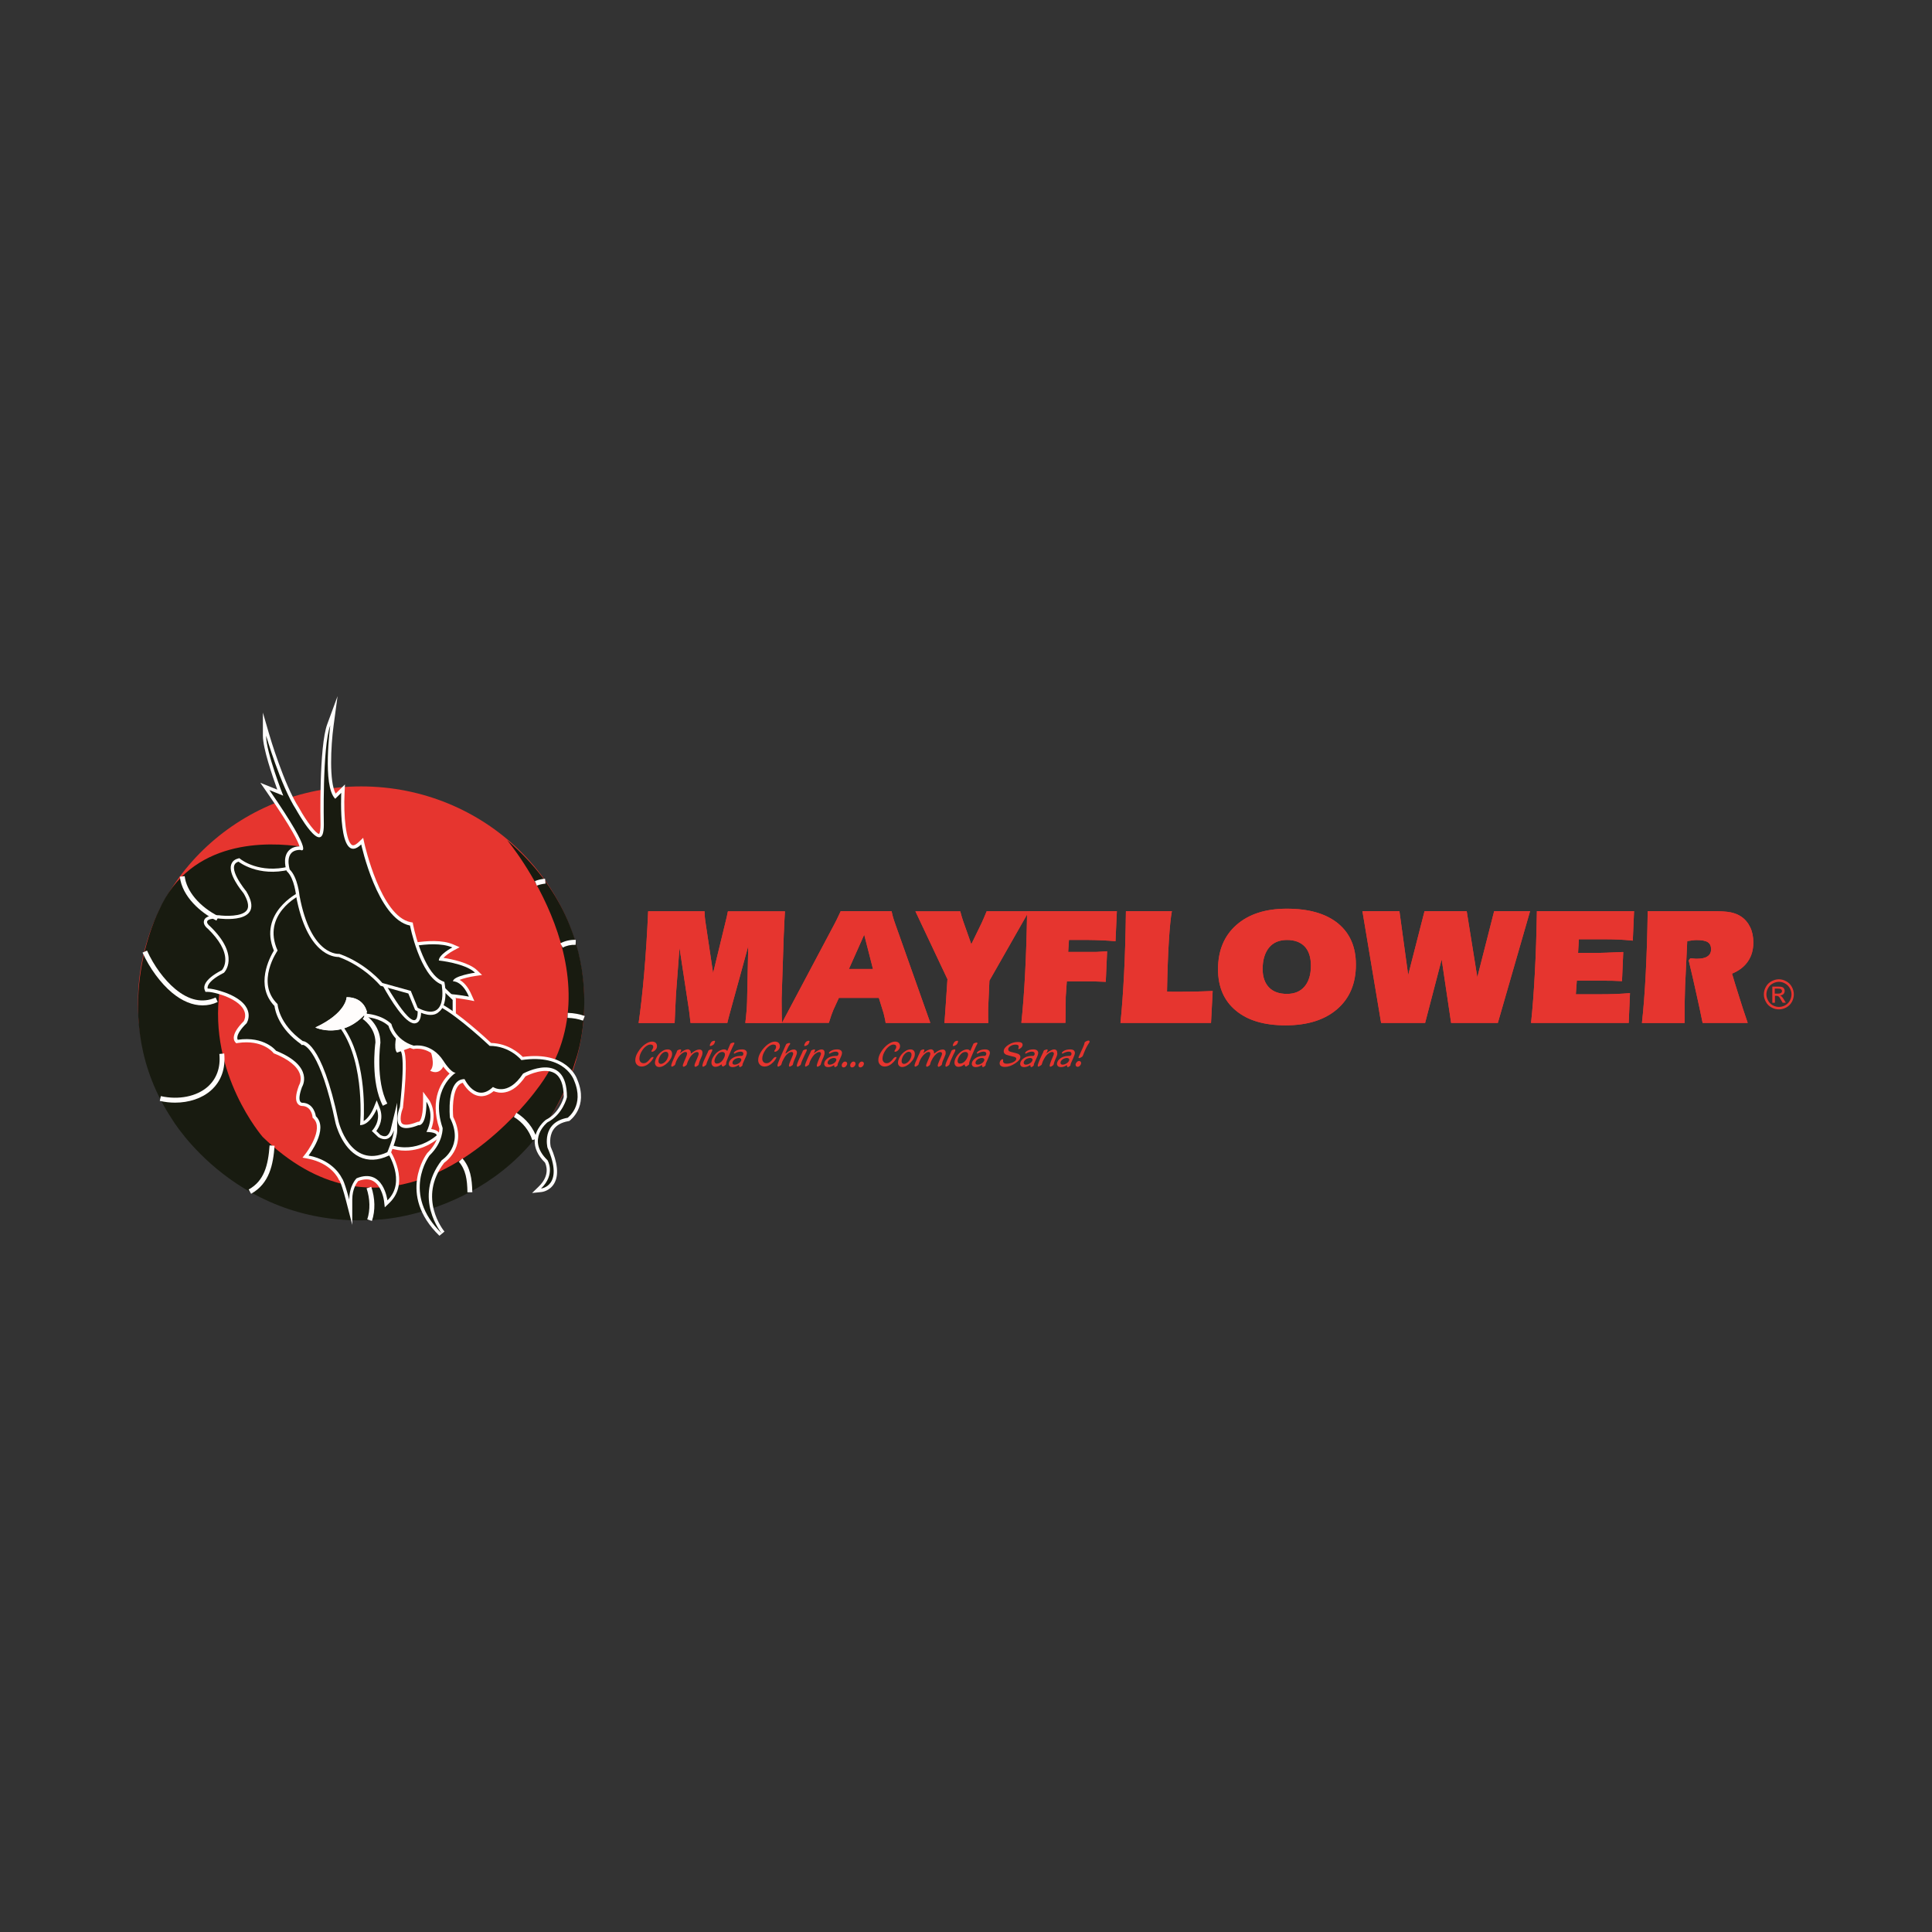 <?xml version="1.0" encoding="utf-8"?>
<!-- Generator: Adobe Illustrator 28.0.0, SVG Export Plug-In . SVG Version: 6.00 Build 0)  -->
<svg version="1.1" id="Layer_1" xmlns="http://www.w3.org/2000/svg" xmlns:xlink="http://www.w3.org/1999/xlink" x="0px" y="0px"
	 viewBox="0 0 198.43 198.43" style="enable-background:new 0 0 198.43 198.43;" xml:space="preserve">
<rect x="0" y="0" width="198.43" height="198.43" fill="#333333" stroke="none"/>
<style type="text/css">
	.st0{fill-rule:evenodd;clip-rule:evenodd;fill:#E6352F;}
	.st1{fill-rule:evenodd;clip-rule:evenodd;fill:#181B10;}
	.st2{fill:#FFFDFC;}
	.st3{fill-rule:evenodd;clip-rule:evenodd;fill:#FFFDFC;}
</style>
<g>
	<path class="st0" d="M76.55,105.06c0.05-0.41,0.09-0.79,0.12-1.16c0.03-0.37,0.05-0.71,0.06-1.03l0.12-5.7l-1.75,6.37
		c-0.02,0.07-0.04,0.18-0.09,0.33c-0.15,0.53-0.25,0.93-0.31,1.19h-3.78c-0.03-0.25-0.06-0.49-0.08-0.71
		c-0.03-0.22-0.05-0.43-0.08-0.64l-0.97-6.36l-0.33,4.33c-0.03,0.41-0.06,0.87-0.08,1.41c-0.03,0.53-0.06,1.19-0.09,1.98h-3.7
		c0.21-1.43,0.4-3.12,0.57-5.09c0.17-1.96,0.31-4.1,0.41-6.39h5.79c0.01,0.25,0.02,0.45,0.03,0.58c0.01,0.13,0.02,0.25,0.04,0.36
		l0.81,5.41l1.25-5.14c0.06-0.25,0.11-0.47,0.16-0.67c0.04-0.2,0.08-0.38,0.11-0.53h5.86c-0.04,0.59-0.07,1.26-0.1,2.01
		c-0.01,0.17-0.01,0.29-0.02,0.36l-0.22,6.55v0.43c0,0.59,0,1.03,0.01,1.32c0.01,0.29,0.02,0.56,0.03,0.8H76.55z"/>
	<path class="st0" d="M90.27,102.51L90.27,102.51l0.48,1.55c0.05,0.18,0.09,0.36,0.12,0.51c0.04,0.16,0.07,0.32,0.09,0.49h4.59
		l-3.65-10.3c-0.09-0.26-0.16-0.48-0.21-0.67c-0.05-0.18-0.09-0.36-0.12-0.51h-5.22c-0.09,0.19-0.18,0.38-0.27,0.57
		c-0.09,0.2-0.22,0.46-0.39,0.78l-5.37,10.12h4.81c0.1-0.3,0.18-0.57,0.26-0.8c0.08-0.23,0.15-0.4,0.2-0.52l0.57-1.24H90.27z
		 M89.66,99.52h-2.47L88.76,96L89.66,99.52z"/>
	<path class="st0" d="M98.62,93.58c0.05,0.21,0.11,0.4,0.15,0.55c0.04,0.15,0.09,0.3,0.14,0.44l0.85,2.41l1.06-2.18
		c0.06-0.13,0.14-0.31,0.23-0.52c0.1-0.22,0.19-0.45,0.29-0.69h4.34l-4.06,7.13l-0.13,2.88v0.24c0,0.3,0,0.53,0,0.71
		c0,0.18,0.01,0.35,0.01,0.52H97l0.02-0.24c0.07-0.9,0.11-1.46,0.12-1.69l0.17-2.57l-3.29-6.97H98.62z"/>
	<path class="st0" d="M104.9,105.06c0.16-1.49,0.29-3.21,0.39-5.16c0.1-1.94,0.17-4.05,0.2-6.32h9.22l-0.14,3.09
		c-0.43-0.04-0.88-0.07-1.34-0.09c-0.45-0.02-0.92-0.04-1.39-0.04h-2.05l-0.08,1.23h2.8c0.06,0,0.21,0,0.44-0.02
		c0.23-0.02,0.49-0.03,0.76-0.05l-0.14,3.14c-0.37-0.02-0.74-0.03-1.11-0.04c-0.36-0.01-0.8-0.01-1.31-0.01h-0.59h-0.99l-0.11,1.59
		c0,0.1-0.01,0.54-0.01,1.32c-0.01,0.55-0.01,1-0.02,1.35H104.9z"/>
	<path class="st0" d="M115.08,105.06c0.15-1.44,0.27-3.12,0.37-5.06c0.1-1.93,0.16-4.07,0.19-6.42h4.72
		c-0.12,0.63-0.22,1.65-0.31,3.07c-0.09,1.42-0.15,3.15-0.19,5.2c0.17,0,0.36,0.01,0.55,0.01c0.2,0,0.5,0,0.9,0
		c0.48,0,0.98-0.01,1.5-0.02c0.53-0.01,1.11-0.03,1.74-0.06l-0.17,3.28H115.08z"/>
	<path class="st0" d="M137.34,103.64L137.34,103.64c1.29-1.12,1.92-2.64,1.92-4.57c0-1.83-0.62-3.23-1.85-4.24
		c-1.24-1-2.98-1.5-5.25-1.5c-2.18,0-3.91,0.56-5.17,1.67c-1.26,1.11-1.89,2.63-1.89,4.55c0,1.81,0.61,3.23,1.83,4.24
		c1.22,1.02,2.92,1.52,5.11,1.52C134.29,105.31,136.06,104.75,137.34,103.64 M130.35,97.31c0.43-0.51,1.04-0.77,1.83-0.77
		c0.79,0,1.4,0.23,1.83,0.68c0.42,0.46,0.63,1.11,0.63,1.97c0,0.91-0.22,1.62-0.65,2.13c-0.43,0.51-1.04,0.76-1.81,0.76
		c-0.81,0-1.42-0.22-1.85-0.67c-0.43-0.45-0.65-1.08-0.65-1.91C129.69,98.56,129.92,97.83,130.35,97.31"/>
	<polygon class="st0" points="149.04,105.06 148.07,98.54 146.37,105.06 141.85,105.06 139.93,93.58 143.73,93.58 144.63,100.14 
		146.31,93.58 150.64,93.58 151.73,100.37 153.46,93.58 157.15,93.58 153.84,105.06 	"/>
	<path class="st0" d="M157.25,105.06c0.16-1.49,0.29-3.21,0.39-5.16c0.11-1.94,0.17-4.05,0.21-6.32h9.98l-0.13,3.03
		c-0.5-0.05-0.98-0.09-1.43-0.11c-0.45-0.02-0.89-0.03-1.3-0.03h-2.81l-0.08,1.4h2.13c0.27,0,1.07-0.03,2.41-0.09h0.1l-0.13,2.99
		c-0.33-0.02-0.67-0.03-1.01-0.04c-0.34-0.01-0.78-0.01-1.3-0.01h-0.71h-1.62l-0.1,1.4h2.43c0.63,0,1.19-0.01,1.68-0.03
		c0.49-0.02,0.97-0.05,1.45-0.09l-0.13,3.06H157.25z"/>
	<path class="st0" d="M168.64,105.06c0.16-1.43,0.29-3.12,0.39-5.08c0.1-1.96,0.17-4.09,0.2-6.4h6.54c0.93,0,1.6,0.04,2.01,0.13
		c0.41,0.09,0.76,0.23,1.05,0.43c0.4,0.27,0.71,0.64,0.93,1.1c0.22,0.46,0.32,0.98,0.32,1.56c0,0.75-0.18,1.39-0.55,1.93
		c-0.36,0.54-0.91,0.97-1.64,1.27c0.21,0.7,0.44,1.47,0.71,2.31c0.26,0.84,0.56,1.76,0.9,2.75h-4.63c-0.19-0.94-0.4-1.94-0.64-2.99
		c-0.23-1.05-0.49-2.2-0.79-3.43l0.17-0.22c0.05,0,0.16,0.01,0.32,0.03c0.16,0.02,0.28,0.02,0.36,0.02c0.48,0,0.85-0.08,1.09-0.25
		c0.24-0.16,0.36-0.4,0.36-0.72c0-0.34-0.11-0.58-0.34-0.73c-0.23-0.15-0.62-0.22-1.16-0.22c-0.11,0-0.24,0.01-0.41,0.03
		c-0.16,0.02-0.34,0.05-0.54,0.08l-0.22,4.65c-0.01,0.35-0.03,0.86-0.04,1.54c-0.01,0.67-0.01,1.41-0.01,2.22H168.64z"/>
	<path class="st0" d="M76.55,105.06c0.05-0.41,0.09-0.79,0.12-1.16c0.03-0.37,0.05-0.71,0.06-1.03l0.12-5.7l-1.75,6.37
		c-0.02,0.07-0.04,0.18-0.09,0.33c-0.15,0.53-0.25,0.93-0.31,1.19h-3.78c-0.03-0.25-0.06-0.49-0.08-0.71
		c-0.03-0.22-0.05-0.43-0.08-0.64l-0.97-6.36l-0.33,4.33c-0.03,0.41-0.06,0.87-0.08,1.41c-0.03,0.53-0.06,1.19-0.09,1.98h-3.7
		c0.21-1.43,0.4-3.12,0.57-5.09c0.17-1.96,0.31-4.1,0.41-6.39h5.79c0.01,0.25,0.02,0.45,0.03,0.58c0.01,0.13,0.02,0.25,0.04,0.36
		l0.81,5.41l1.25-5.14c0.06-0.25,0.11-0.47,0.16-0.67c0.04-0.2,0.08-0.38,0.11-0.53h5.86c-0.04,0.59-0.07,1.26-0.1,2.01
		c-0.01,0.17-0.01,0.29-0.02,0.36l-0.22,6.55v0.43c0,0.59,0,1.03,0.01,1.32c0.01,0.29,0.02,0.56,0.03,0.8H76.55z"/>
	<path class="st0" d="M90.27,102.51L90.27,102.51l0.48,1.55c0.05,0.18,0.09,0.36,0.12,0.51c0.04,0.16,0.07,0.32,0.09,0.49h4.59
		l-3.65-10.3c-0.09-0.26-0.16-0.48-0.21-0.67c-0.05-0.18-0.09-0.36-0.12-0.51h-5.22c-0.09,0.19-0.18,0.38-0.27,0.57
		c-0.09,0.2-0.22,0.46-0.39,0.78l-5.37,10.12h4.81c0.1-0.3,0.18-0.57,0.26-0.8c0.08-0.23,0.15-0.4,0.2-0.52l0.57-1.24H90.27z
		 M89.66,99.52h-2.47L88.76,96L89.66,99.52z"/>
	<path class="st0" d="M98.62,93.58c0.05,0.21,0.11,0.4,0.15,0.55c0.04,0.15,0.09,0.3,0.14,0.44l0.85,2.41l1.06-2.18
		c0.06-0.13,0.14-0.31,0.23-0.52c0.1-0.22,0.19-0.45,0.29-0.69h4.34l-4.06,7.13l-0.13,2.88v0.24c0,0.3,0,0.53,0,0.71
		c0,0.18,0.01,0.35,0.01,0.52H97l0.02-0.24c0.07-0.9,0.11-1.46,0.12-1.69l0.17-2.57l-3.29-6.97H98.62z"/>
	<path class="st0" d="M104.9,105.06c0.16-1.49,0.29-3.21,0.39-5.16c0.1-1.94,0.17-4.05,0.2-6.32h9.22l-0.14,3.09
		c-0.43-0.04-0.88-0.07-1.34-0.09c-0.45-0.02-0.92-0.04-1.39-0.04h-2.05l-0.08,1.23h2.8c0.06,0,0.21,0,0.44-0.02
		c0.23-0.02,0.49-0.03,0.76-0.05l-0.14,3.14c-0.37-0.02-0.74-0.03-1.11-0.04c-0.36-0.01-0.8-0.01-1.31-0.01h-0.59h-0.99l-0.11,1.59
		c0,0.1-0.01,0.54-0.01,1.32c-0.01,0.55-0.01,1-0.02,1.35H104.9z"/>
	<path class="st0" d="M115.08,105.06c0.15-1.44,0.27-3.12,0.37-5.06c0.1-1.93,0.16-4.07,0.19-6.42h4.72
		c-0.12,0.63-0.22,1.65-0.31,3.07c-0.09,1.42-0.15,3.15-0.19,5.2c0.17,0,0.36,0.01,0.55,0.01c0.2,0,0.5,0,0.9,0
		c0.48,0,0.98-0.01,1.5-0.02c0.53-0.01,1.11-0.03,1.74-0.06l-0.17,3.28H115.08z"/>
	<path class="st0" d="M137.34,103.64L137.34,103.64c1.29-1.12,1.92-2.64,1.92-4.57c0-1.83-0.62-3.23-1.85-4.24
		c-1.24-1-2.98-1.5-5.25-1.5c-2.18,0-3.91,0.56-5.17,1.67c-1.26,1.11-1.89,2.63-1.89,4.55c0,1.81,0.61,3.23,1.83,4.24
		c1.22,1.02,2.92,1.52,5.11,1.52C134.29,105.31,136.06,104.75,137.34,103.64 M130.35,97.31c0.43-0.51,1.04-0.77,1.83-0.77
		c0.79,0,1.4,0.23,1.83,0.68c0.42,0.46,0.63,1.11,0.63,1.97c0,0.91-0.22,1.62-0.65,2.13c-0.43,0.51-1.04,0.76-1.81,0.76
		c-0.81,0-1.42-0.22-1.85-0.67c-0.43-0.45-0.65-1.08-0.65-1.91C129.69,98.56,129.92,97.83,130.35,97.31"/>
	<polygon class="st0" points="149.04,105.06 148.07,98.54 146.37,105.06 141.85,105.06 139.93,93.58 143.73,93.58 144.63,100.14 
		146.31,93.58 150.64,93.58 151.73,100.37 153.46,93.58 157.15,93.58 153.84,105.06 	"/>
	<path class="st0" d="M157.25,105.06c0.16-1.49,0.29-3.21,0.39-5.16c0.11-1.94,0.17-4.05,0.21-6.32h9.98l-0.13,3.03
		c-0.5-0.05-0.98-0.09-1.43-0.11c-0.45-0.02-0.89-0.03-1.3-0.03h-2.81l-0.08,1.4h2.13c0.27,0,1.07-0.03,2.41-0.09h0.1l-0.13,2.99
		c-0.33-0.02-0.67-0.03-1.01-0.04c-0.34-0.01-0.78-0.01-1.3-0.01h-0.71h-1.62l-0.1,1.4h2.43c0.63,0,1.19-0.01,1.68-0.03
		c0.49-0.02,0.97-0.05,1.45-0.09l-0.13,3.06H157.25z"/>
	<path class="st0" d="M168.64,105.06c0.16-1.43,0.29-3.12,0.39-5.08c0.1-1.96,0.17-4.09,0.2-6.4h6.54c0.93,0,1.6,0.04,2.01,0.13
		c0.41,0.09,0.76,0.23,1.05,0.43c0.4,0.27,0.71,0.64,0.93,1.1c0.22,0.46,0.32,0.98,0.32,1.56c0,0.75-0.18,1.39-0.55,1.93
		c-0.36,0.54-0.91,0.97-1.64,1.27c0.21,0.7,0.44,1.47,0.71,2.31c0.26,0.84,0.56,1.76,0.9,2.75h-4.63c-0.19-0.94-0.4-1.94-0.64-2.99
		c-0.23-1.05-0.49-2.2-0.79-3.43l0.17-0.22c0.05,0,0.16,0.01,0.32,0.03c0.16,0.02,0.28,0.02,0.36,0.02c0.48,0,0.85-0.08,1.09-0.25
		c0.24-0.16,0.36-0.4,0.36-0.72c0-0.34-0.11-0.58-0.34-0.73c-0.23-0.15-0.62-0.22-1.16-0.22c-0.11,0-0.24,0.01-0.41,0.03
		c-0.16,0.02-0.34,0.05-0.54,0.08l-0.22,4.65c-0.01,0.35-0.03,0.86-0.04,1.54c-0.01,0.67-0.01,1.41-0.01,2.22H168.64z"/>
	<path class="st0" d="M182.3,101.54L182.3,101.54h0.3c0.13,0,0.22,0.01,0.27,0.03c0.04,0.02,0.08,0.05,0.11,0.09
		c0.03,0.04,0.04,0.08,0.04,0.13c0,0.08-0.03,0.14-0.09,0.19c-0.06,0.04-0.16,0.07-0.32,0.07h-0.33V101.54z M182.3,102.99
		L182.3,102.99v-0.71h0.15c0.09,0,0.17,0.02,0.22,0.06c0.07,0.05,0.16,0.18,0.27,0.39l0.15,0.26h0.33l-0.2-0.33
		c-0.1-0.16-0.18-0.27-0.25-0.33c-0.03-0.03-0.08-0.06-0.14-0.09c0.14-0.01,0.26-0.06,0.35-0.15c0.08-0.09,0.12-0.2,0.12-0.32
		c0-0.09-0.02-0.17-0.07-0.24c-0.05-0.08-0.12-0.14-0.21-0.16c-0.09-0.03-0.22-0.04-0.42-0.04h-0.57v1.66H182.3z M181.95,100.78
		L181.95,100.78c-0.25,0.13-0.44,0.32-0.58,0.57c-0.14,0.25-0.21,0.51-0.21,0.78c0,0.27,0.07,0.52,0.21,0.77
		c0.13,0.25,0.32,0.43,0.57,0.57c0.25,0.14,0.5,0.2,0.77,0.2c0.26,0,0.52-0.07,0.76-0.2c0.24-0.14,0.43-0.32,0.57-0.57
		c0.13-0.25,0.2-0.5,0.2-0.77c0-0.27-0.07-0.53-0.21-0.78c-0.14-0.25-0.33-0.44-0.58-0.57c-0.25-0.14-0.5-0.2-0.76-0.2
		C182.45,100.58,182.2,100.65,181.95,100.78 M183.34,101.01c0.2,0.11,0.36,0.27,0.48,0.47c0.12,0.21,0.18,0.42,0.18,0.65
		c0,0.22-0.06,0.43-0.17,0.64c-0.11,0.2-0.27,0.36-0.48,0.48c-0.2,0.11-0.42,0.17-0.64,0.17c-0.23,0-0.43-0.06-0.64-0.17
		c-0.2-0.12-0.36-0.27-0.47-0.48c-0.12-0.21-0.18-0.42-0.18-0.64c0-0.23,0.06-0.44,0.18-0.65c0.11-0.21,0.27-0.36,0.48-0.47
		c0.2-0.11,0.42-0.17,0.63-0.17C182.93,100.84,183.14,100.9,183.34,101.01"/>
	<path class="st0" d="M66.8,107.28c-0.12,0-0.26,0.05-0.42,0.16c-0.15,0.11-0.29,0.25-0.4,0.42c-0.1,0.14-0.17,0.29-0.23,0.44
		c-0.05,0.15-0.08,0.29-0.08,0.42c0,0.14,0.03,0.24,0.1,0.33c0.08,0.1,0.19,0.15,0.34,0.15c0.07,0,0.14-0.02,0.2-0.04
		c0.06-0.03,0.14-0.07,0.21-0.14c0.07-0.06,0.15-0.15,0.25-0.27c0.06-0.08,0.11-0.13,0.15-0.15c0.06-0.03,0.11-0.04,0.15-0.04
		c0.03,0,0.05,0.01,0.05,0.05c0,0.04-0.03,0.1-0.09,0.19c-0.06,0.1-0.13,0.18-0.21,0.27c-0.3,0.31-0.6,0.47-0.93,0.47
		c-0.19,0-0.34-0.06-0.47-0.19c-0.12-0.12-0.17-0.28-0.17-0.47c0-0.26,0.09-0.53,0.27-0.82c0.21-0.34,0.45-0.61,0.74-0.81
		c0.26-0.18,0.49-0.27,0.71-0.27c0.15,0,0.27,0.04,0.36,0.11c0.1,0.09,0.15,0.21,0.15,0.36c0,0.16-0.07,0.31-0.22,0.44
		c-0.1,0.09-0.19,0.13-0.28,0.13c-0.06,0-0.08-0.02-0.08-0.06c0-0.01,0.01-0.04,0.04-0.08c0.06-0.1,0.1-0.16,0.12-0.21
		c0.02-0.04,0.03-0.09,0.03-0.14c0-0.09-0.03-0.15-0.08-0.2C66.96,107.31,66.89,107.28,66.8,107.28"/>
	<path class="st0" d="M67.92,108.03L67.92,108.03c-0.19,0.14-0.34,0.32-0.47,0.54c-0.12,0.22-0.18,0.41-0.18,0.59
		c0,0.12,0.04,0.23,0.12,0.31c0.08,0.08,0.18,0.12,0.31,0.12c0.14,0,0.29-0.04,0.44-0.12c0.15-0.08,0.3-0.19,0.45-0.34
		c0.14-0.14,0.24-0.29,0.32-0.44c0.08-0.15,0.12-0.3,0.12-0.44c0-0.15-0.04-0.27-0.12-0.35c-0.08-0.08-0.19-0.12-0.34-0.12
		C68.35,107.78,68.14,107.86,67.92,108.03 M68.58,108.11c0.05,0.06,0.07,0.13,0.07,0.23c0,0.09-0.02,0.19-0.07,0.3
		c-0.04,0.12-0.1,0.22-0.17,0.31c-0.08,0.1-0.16,0.17-0.26,0.23c-0.09,0.06-0.19,0.09-0.27,0.09c-0.07,0-0.13-0.02-0.18-0.08
		c-0.05-0.05-0.07-0.12-0.07-0.2c0-0.1,0.02-0.2,0.06-0.31c0.04-0.11,0.09-0.21,0.16-0.31c0.08-0.11,0.17-0.2,0.26-0.26
		c0.09-0.06,0.19-0.09,0.27-0.09C68.47,108.03,68.54,108.06,68.58,108.11"/>
	<path class="st0" d="M72.01,108.63l-0.11,0.25c-0.06,0.15-0.11,0.3-0.13,0.43c-0.01,0.03-0.02,0.06-0.03,0.07
		c-0.01,0.02-0.04,0.04-0.09,0.08c-0.1,0.07-0.18,0.11-0.23,0.11c-0.02,0-0.04-0.01-0.06-0.04c-0.02-0.02-0.03-0.05-0.03-0.08
		c0-0.09,0.05-0.26,0.17-0.51l0.11-0.25c0.06-0.15,0.1-0.25,0.12-0.31c0.02-0.06,0.03-0.11,0.03-0.16c0-0.11-0.06-0.17-0.18-0.17
		c-0.11,0-0.24,0.06-0.38,0.17c-0.14,0.12-0.27,0.27-0.38,0.46c-0.12,0.2-0.21,0.4-0.26,0.6c-0.01,0.04-0.03,0.08-0.05,0.1
		c-0.02,0.03-0.04,0.05-0.09,0.08c-0.09,0.07-0.16,0.1-0.21,0.1c-0.05,0-0.08-0.04-0.08-0.12c0-0.04,0.01-0.08,0.03-0.14
		c0.02-0.06,0.06-0.15,0.12-0.3l0.12-0.28c0.06-0.15,0.11-0.26,0.13-0.33c0.02-0.08,0.04-0.13,0.04-0.18c0-0.11-0.06-0.17-0.17-0.17
		c-0.1,0-0.21,0.05-0.35,0.15c-0.13,0.1-0.25,0.22-0.36,0.38c-0.15,0.22-0.26,0.44-0.32,0.68c-0.01,0.06-0.03,0.1-0.04,0.11
		c-0.01,0.02-0.04,0.04-0.07,0.07c-0.11,0.08-0.19,0.12-0.25,0.12c-0.05,0-0.07-0.04-0.07-0.11c0-0.11,0.13-0.45,0.39-1.01l0.14-0.3
		c0.03-0.06,0.04-0.1,0.05-0.13c0.01-0.05,0.02-0.08,0.04-0.1c0.02-0.02,0.05-0.04,0.11-0.07c0.09-0.04,0.15-0.05,0.21-0.05
		c0.05,0,0.08,0.03,0.08,0.08c0,0.03-0.02,0.07-0.04,0.13l-0.07,0.13c0,0.01,0,0.01,0,0.01c0,0.01,0.01,0.02,0.02,0.02
		c0,0,0.01,0,0.02-0.01c0.11-0.1,0.24-0.19,0.38-0.26c0.14-0.07,0.27-0.11,0.36-0.11c0.09,0,0.16,0.03,0.23,0.1
		c0.06,0.06,0.09,0.14,0.09,0.23v0.04c0,0.02,0,0.03,0,0.04c0,0.02,0,0.02,0.02,0.02c0.01,0,0.03-0.02,0.08-0.05
		c0.3-0.24,0.57-0.36,0.79-0.36c0.09,0,0.17,0.03,0.23,0.09c0.06,0.06,0.08,0.14,0.08,0.25c0,0.07-0.01,0.12-0.02,0.17
		C72.13,108.35,72.09,108.46,72.01,108.63"/>
	<path class="st0" d="M73.36,106.89L73.36,106.89c0.03,0,0.04,0.01,0.06,0.02c0.02,0.02,0.02,0.03,0.02,0.05
		c-0.01,0.06-0.03,0.12-0.06,0.19c-0.03,0.07-0.07,0.12-0.11,0.15c-0.04,0.03-0.09,0.06-0.16,0.09c-0.07,0.03-0.12,0.05-0.15,0.05
		c-0.04,0-0.06-0.02-0.06-0.07c0-0.04,0.02-0.1,0.06-0.18c0.04-0.08,0.08-0.14,0.12-0.18c0.03-0.03,0.07-0.06,0.14-0.09
		C73.28,106.91,73.33,106.89,73.36,106.89 M73.1,108.02l-0.14,0.3c-0.24,0.5-0.38,0.83-0.41,0.99c-0.01,0.04-0.04,0.08-0.09,0.12
		c-0.12,0.09-0.2,0.13-0.24,0.13c-0.02,0-0.04-0.01-0.06-0.03c-0.02-0.02-0.02-0.04-0.02-0.07c0-0.13,0.09-0.4,0.28-0.8l0.23-0.49
		c0.03-0.06,0.06-0.12,0.08-0.19c0.02-0.05,0.04-0.08,0.06-0.1c0.02-0.02,0.05-0.03,0.08-0.05c0.11-0.04,0.18-0.06,0.22-0.06
		c0.05,0,0.07,0.03,0.07,0.08C73.16,107.89,73.14,107.94,73.1,108.02"/>
	<path class="st0" d="M74.72,107.89L74.72,107.89c-0.01,0.03-0.03,0.04-0.04,0.04c-0.01,0-0.02-0.01-0.03-0.03
		c-0.06-0.08-0.16-0.12-0.28-0.12c-0.13,0-0.27,0.04-0.42,0.11c-0.22,0.11-0.41,0.26-0.57,0.48c-0.21,0.27-0.31,0.52-0.31,0.76
		c0,0.14,0.04,0.24,0.11,0.32c0.07,0.08,0.17,0.12,0.29,0.12c0.21,0,0.41-0.08,0.6-0.23c0.02-0.02,0.03-0.02,0.03-0.02
		c0.01,0,0.02,0.01,0.02,0.02c0,0.05,0.01,0.08,0.02,0.11c0.03,0.06,0.07,0.09,0.11,0.09c0.03,0,0.08-0.03,0.16-0.08
		c0.11-0.07,0.17-0.13,0.17-0.18c0-0.01,0-0.02,0-0.03c0-0.01,0-0.03,0-0.04c0-0.09,0.07-0.32,0.22-0.66l0.28-0.65
		c0.14-0.33,0.25-0.54,0.31-0.65c0.03-0.04,0.04-0.08,0.04-0.1c0-0.05-0.03-0.07-0.08-0.07c-0.09,0-0.2,0.03-0.33,0.11L74.72,107.89
		z M74.46,108.31c0,0.08-0.02,0.17-0.07,0.28c-0.05,0.11-0.1,0.21-0.17,0.3c-0.08,0.11-0.18,0.2-0.28,0.26
		c-0.1,0.06-0.21,0.09-0.32,0.09c-0.07,0-0.13-0.02-0.17-0.07c-0.04-0.05-0.07-0.11-0.07-0.18c0-0.08,0.02-0.18,0.06-0.28
		c0.04-0.11,0.1-0.21,0.17-0.31c0.17-0.24,0.36-0.36,0.57-0.36C74.37,108.05,74.46,108.14,74.46,108.31"/>
	<path class="st0" d="M75.9,109.45L75.9,109.45c0,0.04,0.01,0.07,0.03,0.1c0.02,0.03,0.04,0.05,0.07,0.05
		c0.04,0,0.09-0.03,0.16-0.08c0.07-0.05,0.1-0.09,0.1-0.12c0-0.07,0.01-0.13,0.04-0.19l0.25-0.56c0.11-0.23,0.16-0.4,0.16-0.52
		c0-0.05-0.01-0.1-0.04-0.15c-0.03-0.05-0.06-0.09-0.1-0.11c-0.08-0.06-0.2-0.09-0.36-0.09c-0.29,0-0.53,0.07-0.71,0.2
		c-0.09,0.07-0.13,0.12-0.13,0.18c0,0.04,0.02,0.05,0.05,0.05c0.02,0,0.05-0.01,0.08-0.03c0.2-0.11,0.39-0.17,0.57-0.17
		c0.09,0,0.16,0.02,0.21,0.06c0.05,0.04,0.07,0.09,0.07,0.16c0,0.06-0.02,0.11-0.05,0.15c-0.04,0.04-0.08,0.07-0.13,0.07
		c-0.01,0-0.05,0-0.12,0c-0.01,0-0.03,0-0.04,0c-0.16,0-0.32,0.03-0.48,0.08c-0.2,0.07-0.36,0.17-0.49,0.31
		c-0.12,0.14-0.19,0.29-0.19,0.44c0,0.05,0.01,0.09,0.03,0.14c0.02,0.05,0.06,0.08,0.09,0.11c0.06,0.04,0.15,0.07,0.27,0.07
		c0.22,0,0.43-0.08,0.65-0.23C75.91,109.4,75.9,109.43,75.9,109.45 M76.07,108.71c0.05,0.03,0.07,0.08,0.07,0.14
		c0,0.05-0.02,0.1-0.06,0.16c-0.04,0.06-0.09,0.12-0.15,0.16c-0.07,0.05-0.15,0.1-0.23,0.13c-0.09,0.03-0.17,0.05-0.24,0.05
		c-0.07,0-0.12-0.02-0.17-0.05c-0.04-0.04-0.06-0.08-0.06-0.14c0-0.13,0.07-0.24,0.21-0.35c0.06-0.05,0.13-0.08,0.22-0.11
		c0.08-0.03,0.16-0.04,0.24-0.04C75.96,108.66,76.02,108.68,76.07,108.71"/>
	<path class="st0" d="M79.42,107.28c-0.12,0-0.26,0.05-0.42,0.16c-0.15,0.11-0.29,0.25-0.4,0.42c-0.1,0.14-0.17,0.29-0.23,0.44
		c-0.05,0.15-0.08,0.29-0.08,0.42c0,0.14,0.03,0.24,0.1,0.33c0.08,0.1,0.19,0.15,0.34,0.15c0.07,0,0.14-0.02,0.2-0.04
		c0.07-0.03,0.13-0.07,0.21-0.14c0.07-0.06,0.15-0.15,0.25-0.27c0.06-0.08,0.11-0.13,0.15-0.15c0.06-0.03,0.11-0.04,0.15-0.04
		c0.04,0,0.05,0.01,0.05,0.05c0,0.04-0.03,0.1-0.09,0.19c-0.06,0.1-0.13,0.18-0.21,0.27c-0.3,0.31-0.6,0.47-0.92,0.47
		c-0.19,0-0.35-0.06-0.47-0.19c-0.12-0.12-0.18-0.28-0.18-0.47c0-0.26,0.09-0.53,0.27-0.82c0.21-0.34,0.46-0.61,0.74-0.81
		c0.26-0.18,0.49-0.27,0.71-0.27c0.15,0,0.27,0.04,0.36,0.11c0.1,0.09,0.15,0.21,0.15,0.36c0,0.16-0.07,0.31-0.22,0.44
		c-0.1,0.09-0.19,0.13-0.28,0.13c-0.05,0-0.08-0.02-0.08-0.06c0-0.01,0.01-0.04,0.04-0.08c0.06-0.1,0.11-0.16,0.12-0.21
		c0.02-0.04,0.03-0.09,0.03-0.14c0-0.09-0.03-0.15-0.07-0.2C79.58,107.31,79.51,107.28,79.42,107.28"/>
	<path class="st0" d="M80.86,107.74l-0.18,0.41c-0.01,0.02-0.01,0.03-0.01,0.03c0,0.01,0.01,0.02,0.02,0.02
		c0.01,0,0.04-0.01,0.07-0.04c0.3-0.25,0.55-0.37,0.77-0.37c0.1,0,0.17,0.03,0.23,0.08c0.06,0.06,0.09,0.14,0.09,0.23
		c0,0.11-0.04,0.26-0.13,0.46l-0.15,0.34l-0.04,0.11c-0.04,0.11-0.07,0.2-0.08,0.27c-0.01,0.04-0.02,0.08-0.03,0.09
		c-0.01,0.02-0.04,0.04-0.08,0.07c-0.12,0.08-0.19,0.11-0.23,0.11c-0.05,0-0.08-0.04-0.08-0.11c0-0.08,0.03-0.19,0.09-0.33
		l0.19-0.45c0.07-0.16,0.11-0.27,0.13-0.32c0.02-0.05,0.02-0.1,0.02-0.14c0-0.05-0.01-0.08-0.04-0.11
		c-0.03-0.03-0.07-0.05-0.12-0.05c-0.07,0-0.16,0.03-0.25,0.08c-0.09,0.05-0.18,0.12-0.27,0.21c-0.1,0.1-0.2,0.25-0.3,0.44
		c-0.11,0.19-0.18,0.36-0.21,0.5c-0.01,0.05-0.03,0.08-0.04,0.1c-0.01,0.02-0.04,0.04-0.08,0.07c-0.11,0.07-0.18,0.11-0.22,0.11
		c-0.02,0-0.04-0.01-0.06-0.03c-0.02-0.02-0.02-0.05-0.02-0.08c0-0.05,0.02-0.13,0.05-0.22c0.03-0.1,0.11-0.29,0.23-0.58l0.1-0.24
		l0.48-1.08c0.03-0.07,0.06-0.11,0.09-0.12c0.11-0.05,0.21-0.08,0.28-0.08c0.02,0,0.04,0.01,0.06,0.02
		c0.01,0.01,0.02,0.03,0.02,0.05c0,0.02-0.01,0.04-0.03,0.08C81.03,107.38,80.95,107.54,80.86,107.74"/>
	<path class="st0" d="M83.06,106.89L83.06,106.89c0.02,0,0.04,0.01,0.06,0.02c0.02,0.02,0.02,0.03,0.02,0.05
		c0,0.06-0.03,0.12-0.06,0.19c-0.04,0.07-0.07,0.12-0.11,0.15c-0.03,0.03-0.09,0.06-0.16,0.09c-0.07,0.03-0.12,0.05-0.15,0.05
		c-0.04,0-0.06-0.02-0.06-0.07c0-0.04,0.02-0.1,0.06-0.18c0.04-0.08,0.08-0.14,0.12-0.18c0.03-0.03,0.08-0.06,0.14-0.09
		C82.98,106.91,83.03,106.89,83.06,106.89 M82.81,108.02l-0.15,0.3c-0.24,0.5-0.38,0.83-0.4,0.99c-0.01,0.04-0.04,0.08-0.1,0.12
		c-0.12,0.09-0.2,0.13-0.24,0.13c-0.02,0-0.05-0.01-0.06-0.03c-0.02-0.02-0.02-0.04-0.02-0.07c0-0.13,0.1-0.4,0.29-0.8l0.23-0.49
		c0.03-0.06,0.06-0.12,0.08-0.19c0.02-0.05,0.04-0.08,0.06-0.1c0.01-0.02,0.04-0.03,0.08-0.05c0.11-0.04,0.18-0.06,0.22-0.06
		c0.05,0,0.07,0.03,0.07,0.08C82.86,107.89,82.84,107.94,82.81,108.02"/>
	<path class="st0" d="M84.59,108.56l-0.15,0.34c-0.06,0.16-0.11,0.29-0.13,0.38c-0.01,0.04-0.02,0.07-0.03,0.09
		c-0.01,0.02-0.04,0.04-0.07,0.07c-0.12,0.08-0.19,0.12-0.24,0.12c-0.06,0-0.08-0.04-0.08-0.11c0-0.04,0.01-0.1,0.04-0.19
		c0.03-0.09,0.06-0.17,0.09-0.26l0.12-0.29c0.08-0.18,0.13-0.29,0.15-0.35c0.02-0.06,0.03-0.11,0.03-0.15
		c0-0.05-0.02-0.09-0.05-0.12c-0.04-0.03-0.08-0.05-0.13-0.05c-0.07,0-0.15,0.03-0.24,0.08c-0.09,0.05-0.18,0.12-0.27,0.2
		c-0.1,0.11-0.21,0.25-0.31,0.43c-0.1,0.17-0.17,0.34-0.21,0.5c-0.02,0.06-0.03,0.1-0.04,0.11c-0.01,0.01-0.04,0.04-0.08,0.06
		c-0.13,0.09-0.21,0.13-0.24,0.13c-0.02,0-0.04-0.01-0.05-0.03c-0.01-0.02-0.02-0.04-0.02-0.07c0-0.12,0.13-0.46,0.39-1.02
		l0.14-0.29c0.03-0.05,0.05-0.09,0.06-0.13c0.02-0.06,0.04-0.1,0.06-0.12c0.02-0.02,0.05-0.04,0.1-0.05c0.1-0.04,0.17-0.06,0.2-0.06
		c0.06,0,0.08,0.03,0.08,0.08c0,0.03-0.02,0.08-0.05,0.15l-0.06,0.11c0,0.01,0,0.01,0,0.02c0,0.01,0,0.02,0.01,0.02
		c0.01,0,0.02-0.01,0.04-0.03c0.13-0.1,0.26-0.19,0.39-0.25c0.13-0.07,0.25-0.1,0.34-0.1c0.09,0,0.17,0.03,0.23,0.09
		c0.06,0.06,0.08,0.14,0.08,0.24C84.7,108.23,84.66,108.38,84.59,108.56"/>
	<path class="st0" d="M85.67,109.45L85.67,109.45c0,0.04,0.01,0.07,0.03,0.1c0.02,0.03,0.04,0.05,0.07,0.05
		c0.04,0,0.09-0.03,0.16-0.08c0.07-0.05,0.1-0.09,0.1-0.12c0-0.07,0.01-0.13,0.04-0.19l0.25-0.56c0.11-0.23,0.16-0.4,0.16-0.52
		c0-0.05-0.01-0.1-0.04-0.15c-0.02-0.05-0.06-0.09-0.1-0.11c-0.08-0.06-0.2-0.09-0.36-0.09c-0.29,0-0.53,0.07-0.71,0.2
		c-0.09,0.07-0.13,0.12-0.13,0.18c0,0.04,0.02,0.05,0.05,0.05c0.02,0,0.05-0.01,0.08-0.03c0.21-0.11,0.39-0.17,0.57-0.17
		c0.09,0,0.16,0.02,0.21,0.06c0.05,0.04,0.07,0.09,0.07,0.16c0,0.06-0.02,0.11-0.05,0.15c-0.04,0.04-0.07,0.07-0.12,0.07
		c-0.01,0-0.05,0-0.12,0c-0.01,0-0.03,0-0.04,0c-0.16,0-0.32,0.03-0.47,0.08c-0.2,0.07-0.36,0.17-0.48,0.31
		c-0.13,0.14-0.19,0.29-0.19,0.44c0,0.05,0.01,0.09,0.04,0.14c0.02,0.05,0.06,0.08,0.09,0.11c0.06,0.04,0.15,0.07,0.27,0.07
		c0.22,0,0.43-0.08,0.65-0.23C85.67,109.4,85.67,109.43,85.67,109.45 M85.83,108.71c0.05,0.03,0.07,0.08,0.07,0.14
		c0,0.05-0.02,0.1-0.06,0.16c-0.04,0.06-0.09,0.12-0.15,0.16c-0.07,0.05-0.15,0.1-0.23,0.13c-0.09,0.03-0.16,0.05-0.24,0.05
		c-0.07,0-0.12-0.02-0.16-0.05c-0.04-0.04-0.06-0.08-0.06-0.14c0-0.13,0.07-0.24,0.21-0.35c0.06-0.05,0.13-0.08,0.21-0.11
		c0.08-0.03,0.16-0.04,0.24-0.04C85.72,108.66,85.79,108.68,85.83,108.71"/>
	<path class="st0" d="M86.8,109.03c0.06,0,0.11,0.02,0.15,0.06c0.04,0.04,0.06,0.09,0.06,0.15c0,0.05-0.01,0.09-0.04,0.15
		c-0.03,0.05-0.06,0.1-0.09,0.13c-0.07,0.07-0.15,0.11-0.24,0.11c-0.06,0-0.11-0.02-0.14-0.06c-0.04-0.04-0.05-0.09-0.05-0.15
		c0-0.1,0.04-0.19,0.11-0.26C86.63,109.07,86.71,109.03,86.8,109.03"/>
	<path class="st0" d="M87.66,109.03c0.06,0,0.11,0.02,0.15,0.06c0.04,0.04,0.06,0.09,0.06,0.15c0,0.05-0.01,0.09-0.03,0.15
		c-0.03,0.05-0.06,0.1-0.09,0.13c-0.07,0.07-0.15,0.11-0.24,0.11c-0.06,0-0.11-0.02-0.14-0.06c-0.04-0.04-0.05-0.09-0.05-0.15
		c0-0.1,0.04-0.19,0.11-0.26C87.49,109.07,87.57,109.03,87.66,109.03"/>
	<path class="st0" d="M88.52,109.03c0.06,0,0.11,0.02,0.15,0.06c0.04,0.04,0.06,0.09,0.06,0.15c0,0.05-0.01,0.09-0.04,0.15
		c-0.02,0.05-0.05,0.1-0.09,0.13c-0.07,0.07-0.15,0.11-0.24,0.11c-0.06,0-0.11-0.02-0.14-0.06c-0.04-0.04-0.05-0.09-0.05-0.15
		c0-0.1,0.04-0.19,0.11-0.26C88.34,109.07,88.43,109.03,88.52,109.03"/>
	<path class="st0" d="M91.77,107.28c-0.12,0-0.26,0.05-0.42,0.16c-0.15,0.11-0.29,0.25-0.4,0.42c-0.1,0.14-0.17,0.29-0.23,0.44
		c-0.05,0.15-0.08,0.29-0.08,0.42c0,0.14,0.03,0.24,0.1,0.33c0.08,0.1,0.19,0.15,0.33,0.15c0.07,0,0.14-0.02,0.2-0.04
		c0.06-0.03,0.13-0.07,0.21-0.14c0.07-0.06,0.16-0.15,0.25-0.27c0.06-0.08,0.11-0.13,0.15-0.15c0.06-0.03,0.11-0.04,0.15-0.04
		c0.03,0,0.05,0.01,0.05,0.05c0,0.04-0.03,0.1-0.09,0.19c-0.06,0.1-0.13,0.18-0.21,0.27c-0.29,0.31-0.6,0.47-0.92,0.47
		c-0.19,0-0.34-0.06-0.47-0.19c-0.12-0.12-0.18-0.28-0.18-0.47c0-0.26,0.09-0.53,0.27-0.82c0.21-0.34,0.45-0.61,0.74-0.81
		c0.26-0.18,0.49-0.27,0.71-0.27c0.15,0,0.27,0.04,0.36,0.11c0.1,0.09,0.15,0.21,0.15,0.36c0,0.16-0.07,0.31-0.22,0.44
		c-0.1,0.09-0.19,0.13-0.28,0.13c-0.05,0-0.08-0.02-0.08-0.06c0-0.01,0.02-0.04,0.04-0.08c0.06-0.1,0.1-0.16,0.12-0.21
		c0.02-0.04,0.03-0.09,0.03-0.14c0-0.09-0.02-0.15-0.08-0.2C91.92,107.31,91.85,107.28,91.77,107.28"/>
	<path class="st0" d="M92.88,108.03L92.88,108.03c-0.19,0.14-0.35,0.32-0.47,0.54c-0.12,0.22-0.18,0.41-0.18,0.59
		c0,0.12,0.04,0.23,0.12,0.31c0.08,0.08,0.18,0.12,0.3,0.12c0.14,0,0.28-0.04,0.44-0.12c0.15-0.08,0.3-0.19,0.44-0.34
		c0.14-0.14,0.25-0.29,0.32-0.44c0.08-0.15,0.11-0.3,0.11-0.44c0-0.15-0.04-0.27-0.12-0.35c-0.08-0.08-0.19-0.12-0.34-0.12
		C93.32,107.78,93.1,107.86,92.88,108.03 M93.55,108.11c0.05,0.06,0.07,0.13,0.07,0.23c0,0.09-0.02,0.19-0.07,0.3
		c-0.04,0.12-0.1,0.22-0.17,0.31c-0.08,0.1-0.16,0.17-0.26,0.23c-0.1,0.06-0.19,0.09-0.27,0.09c-0.08,0-0.13-0.02-0.18-0.08
		c-0.05-0.05-0.07-0.12-0.07-0.2c0-0.1,0.02-0.2,0.06-0.31c0.04-0.11,0.09-0.21,0.16-0.31c0.08-0.11,0.17-0.2,0.26-0.26
		c0.09-0.06,0.18-0.09,0.27-0.09C93.43,108.03,93.5,108.06,93.55,108.11"/>
	<path class="st0" d="M96.98,108.63l-0.11,0.25c-0.07,0.15-0.11,0.3-0.13,0.43c0,0.03-0.01,0.06-0.03,0.07
		c-0.01,0.02-0.04,0.04-0.09,0.08c-0.1,0.07-0.18,0.11-0.22,0.11c-0.02,0-0.04-0.01-0.06-0.04c-0.02-0.02-0.03-0.05-0.03-0.08
		c0-0.09,0.06-0.26,0.17-0.51l0.11-0.25c0.06-0.15,0.1-0.25,0.13-0.31c0.02-0.06,0.03-0.11,0.03-0.16c0-0.11-0.06-0.17-0.18-0.17
		c-0.11,0-0.24,0.06-0.38,0.17c-0.14,0.12-0.27,0.27-0.39,0.46c-0.12,0.2-0.21,0.4-0.26,0.6c-0.01,0.04-0.02,0.08-0.04,0.1
		c-0.02,0.03-0.05,0.05-0.09,0.08c-0.09,0.07-0.16,0.1-0.21,0.1c-0.05,0-0.08-0.04-0.08-0.12c0-0.04,0.01-0.08,0.03-0.14
		c0.02-0.06,0.06-0.15,0.12-0.3l0.12-0.28c0.06-0.15,0.11-0.26,0.13-0.33c0.02-0.08,0.03-0.13,0.03-0.18c0-0.11-0.06-0.17-0.17-0.17
		c-0.1,0-0.21,0.05-0.34,0.15c-0.13,0.1-0.25,0.22-0.36,0.38c-0.15,0.22-0.25,0.44-0.32,0.68c-0.01,0.06-0.02,0.1-0.04,0.11
		c-0.01,0.02-0.03,0.04-0.07,0.07c-0.11,0.08-0.19,0.12-0.25,0.12c-0.05,0-0.07-0.04-0.07-0.11c0-0.11,0.13-0.45,0.39-1.01l0.14-0.3
		c0.03-0.06,0.04-0.1,0.05-0.13c0.01-0.05,0.02-0.08,0.04-0.1c0.02-0.02,0.05-0.04,0.11-0.07c0.08-0.04,0.15-0.05,0.2-0.05
		c0.06,0,0.08,0.03,0.08,0.08c0,0.03-0.01,0.07-0.04,0.13l-0.06,0.13c0,0.01-0.01,0.01-0.01,0.01c0,0.01,0.01,0.02,0.02,0.02
		c0.01,0,0.01,0,0.02-0.01c0.11-0.1,0.24-0.19,0.38-0.26c0.15-0.07,0.27-0.11,0.36-0.11c0.09,0,0.17,0.03,0.23,0.1
		c0.06,0.06,0.09,0.14,0.09,0.23c0,0.01,0,0.02,0,0.04c0,0.02,0,0.03,0,0.04c0,0.02,0.01,0.02,0.02,0.02c0.01,0,0.04-0.02,0.08-0.05
		c0.3-0.24,0.57-0.36,0.8-0.36c0.09,0,0.17,0.03,0.22,0.09c0.06,0.06,0.08,0.14,0.08,0.25c0,0.07-0.01,0.12-0.02,0.17
		C97.09,108.35,97.05,108.46,96.98,108.63"/>
	<path class="st0" d="M98.32,106.89L98.32,106.89c0.02,0,0.04,0.01,0.06,0.02c0.02,0.02,0.02,0.03,0.02,0.05
		c0,0.06-0.02,0.12-0.06,0.19c-0.03,0.07-0.07,0.12-0.11,0.15c-0.04,0.03-0.09,0.06-0.16,0.09c-0.07,0.03-0.12,0.05-0.15,0.05
		c-0.04,0-0.06-0.02-0.06-0.07c0-0.04,0.02-0.1,0.06-0.18c0.04-0.08,0.08-0.14,0.12-0.18c0.03-0.03,0.07-0.06,0.14-0.09
		C98.24,106.91,98.29,106.89,98.32,106.89 M98.07,108.02l-0.15,0.3c-0.24,0.5-0.38,0.83-0.4,0.99c-0.01,0.04-0.04,0.08-0.1,0.12
		c-0.12,0.09-0.2,0.13-0.24,0.13c-0.02,0-0.04-0.01-0.06-0.03c-0.01-0.02-0.02-0.04-0.02-0.07c0-0.13,0.09-0.4,0.29-0.8l0.23-0.49
		c0.03-0.06,0.05-0.12,0.08-0.19c0.02-0.05,0.04-0.08,0.06-0.1c0.01-0.02,0.04-0.03,0.08-0.05c0.11-0.04,0.18-0.06,0.21-0.06
		c0.05,0,0.07,0.03,0.07,0.08C98.12,107.89,98.11,107.94,98.07,108.02"/>
	<path class="st0" d="M99.68,107.89L99.68,107.89c-0.01,0.03-0.02,0.04-0.04,0.04c-0.01,0-0.02-0.01-0.03-0.03
		c-0.06-0.08-0.16-0.12-0.28-0.12c-0.13,0-0.28,0.04-0.42,0.11c-0.21,0.11-0.4,0.26-0.57,0.48c-0.21,0.27-0.31,0.52-0.31,0.76
		c0,0.14,0.04,0.24,0.11,0.32c0.07,0.08,0.17,0.12,0.29,0.12c0.22,0,0.41-0.08,0.6-0.23c0.02-0.02,0.02-0.02,0.03-0.02
		c0.01,0,0.02,0.01,0.02,0.02c0,0.05,0.01,0.08,0.02,0.11c0.03,0.06,0.06,0.09,0.11,0.09c0.03,0,0.08-0.03,0.16-0.08
		c0.11-0.07,0.17-0.13,0.17-0.18c0-0.01,0-0.02,0-0.03v-0.04c0-0.09,0.07-0.32,0.22-0.66l0.28-0.65c0.14-0.33,0.25-0.54,0.31-0.65
		c0.03-0.04,0.04-0.08,0.04-0.1c0-0.05-0.03-0.07-0.08-0.07c-0.09,0-0.2,0.03-0.33,0.11L99.68,107.89z M99.43,108.31
		c0,0.08-0.02,0.17-0.07,0.28c-0.04,0.11-0.1,0.21-0.17,0.3c-0.08,0.11-0.18,0.2-0.28,0.26c-0.1,0.06-0.21,0.09-0.32,0.09
		c-0.07,0-0.13-0.02-0.17-0.07c-0.04-0.05-0.07-0.11-0.07-0.18c0-0.08,0.02-0.18,0.06-0.28c0.04-0.11,0.1-0.21,0.17-0.31
		c0.17-0.24,0.36-0.36,0.57-0.36C99.34,108.05,99.43,108.14,99.43,108.31"/>
	<path class="st0" d="M100.86,109.45L100.86,109.45c0,0.04,0.01,0.07,0.03,0.1c0.02,0.03,0.04,0.05,0.07,0.05
		c0.04,0,0.09-0.03,0.16-0.08c0.07-0.05,0.11-0.09,0.11-0.12c0-0.07,0.01-0.13,0.03-0.19l0.25-0.56c0.1-0.23,0.16-0.4,0.16-0.52
		c0-0.05-0.01-0.1-0.04-0.15c-0.02-0.05-0.06-0.09-0.1-0.11c-0.08-0.06-0.2-0.09-0.36-0.09c-0.29,0-0.53,0.07-0.71,0.2
		c-0.09,0.07-0.13,0.12-0.13,0.18c0,0.04,0.02,0.05,0.05,0.05c0.02,0,0.05-0.01,0.08-0.03c0.2-0.11,0.39-0.17,0.56-0.17
		c0.09,0,0.16,0.02,0.21,0.06c0.05,0.04,0.07,0.09,0.07,0.16c0,0.06-0.02,0.11-0.05,0.15c-0.04,0.04-0.08,0.07-0.13,0.07
		c-0.01,0-0.05,0-0.12,0c-0.01,0-0.02,0-0.04,0c-0.16,0-0.31,0.03-0.47,0.08c-0.2,0.07-0.36,0.17-0.49,0.31
		c-0.13,0.14-0.19,0.29-0.19,0.44c0,0.05,0.01,0.09,0.04,0.14c0.02,0.05,0.05,0.08,0.09,0.11c0.06,0.04,0.15,0.07,0.27,0.07
		c0.22,0,0.44-0.08,0.65-0.23C100.87,109.4,100.86,109.43,100.86,109.45 M101.03,108.71c0.04,0.03,0.07,0.08,0.07,0.14
		c0,0.05-0.02,0.1-0.06,0.16c-0.04,0.06-0.09,0.12-0.15,0.16c-0.07,0.05-0.15,0.1-0.23,0.13c-0.09,0.03-0.17,0.05-0.24,0.05
		c-0.07,0-0.13-0.02-0.17-0.05c-0.04-0.04-0.06-0.08-0.06-0.14c0-0.13,0.07-0.24,0.21-0.35c0.06-0.05,0.14-0.08,0.22-0.11
		c0.08-0.03,0.16-0.04,0.24-0.04C100.93,108.66,100.99,108.68,101.03,108.71"/>
	<path class="st0" d="M103.84,108.04l0.48,0.12c0.17,0.04,0.29,0.09,0.36,0.15c0.08,0.07,0.12,0.15,0.12,0.25
		c0,0.2-0.17,0.42-0.54,0.66c-0.36,0.24-0.71,0.36-1.06,0.36c-0.19,0-0.33-0.04-0.42-0.12c-0.08-0.07-0.11-0.15-0.11-0.25
		c0-0.11,0.04-0.22,0.11-0.31c0.06-0.07,0.12-0.11,0.19-0.11c0.04,0,0.06,0.02,0.06,0.06c0,0.01,0,0.02,0,0.04
		c-0.01,0.04-0.01,0.07-0.01,0.09c0,0.08,0.03,0.15,0.1,0.2c0.07,0.05,0.16,0.07,0.27,0.07c0.13,0,0.27-0.02,0.41-0.06
		c0.14-0.04,0.27-0.09,0.37-0.16c0.14-0.09,0.21-0.19,0.21-0.29c0-0.09-0.07-0.15-0.2-0.19l-0.56-0.14
		c-0.12-0.03-0.2-0.06-0.26-0.08c-0.06-0.02-0.11-0.06-0.15-0.09c-0.08-0.07-0.12-0.16-0.12-0.28c0-0.23,0.17-0.45,0.5-0.66
		c0.3-0.19,0.62-0.28,0.96-0.28c0.32,0,0.48,0.1,0.48,0.29c0,0.11-0.06,0.22-0.17,0.32c-0.1,0.08-0.18,0.12-0.24,0.12
		c-0.03,0-0.04-0.01-0.04-0.04c0-0.01,0.01-0.03,0.02-0.06c0.02-0.05,0.03-0.1,0.03-0.15c0-0.07-0.03-0.13-0.08-0.16
		c-0.05-0.03-0.13-0.05-0.24-0.05c-0.2,0-0.38,0.05-0.54,0.16c-0.14,0.09-0.22,0.2-0.22,0.32c0,0.07,0.03,0.13,0.07,0.17
		C103.66,107.98,103.73,108.01,103.84,108.04"/>
	<path class="st0" d="M105.82,109.45L105.82,109.45c0,0.04,0.01,0.07,0.03,0.1c0.02,0.03,0.04,0.05,0.07,0.05
		c0.04,0,0.09-0.03,0.16-0.08c0.07-0.05,0.1-0.09,0.1-0.12c0-0.07,0.01-0.13,0.04-0.19l0.25-0.56c0.11-0.23,0.16-0.4,0.16-0.52
		c0-0.05-0.01-0.1-0.04-0.15c-0.02-0.05-0.06-0.09-0.1-0.11c-0.08-0.06-0.2-0.09-0.36-0.09c-0.29,0-0.53,0.07-0.71,0.2
		c-0.09,0.07-0.13,0.12-0.13,0.18c0,0.04,0.02,0.05,0.05,0.05c0.02,0,0.05-0.01,0.08-0.03c0.2-0.11,0.39-0.17,0.57-0.17
		c0.09,0,0.16,0.02,0.21,0.06c0.05,0.04,0.07,0.09,0.07,0.16c0,0.06-0.02,0.11-0.05,0.15c-0.03,0.04-0.07,0.07-0.13,0.07
		c0,0-0.05,0-0.12,0c-0.01,0-0.03,0-0.04,0c-0.16,0-0.32,0.03-0.48,0.08c-0.19,0.07-0.35,0.17-0.48,0.31
		c-0.13,0.14-0.19,0.29-0.19,0.44c0,0.05,0.01,0.09,0.04,0.14c0.02,0.05,0.06,0.08,0.09,0.11c0.06,0.04,0.15,0.07,0.27,0.07
		c0.22,0,0.44-0.08,0.65-0.23C105.82,109.4,105.82,109.43,105.82,109.45 M105.98,108.71c0.04,0.03,0.07,0.08,0.07,0.14
		c0,0.05-0.02,0.1-0.06,0.16c-0.04,0.06-0.09,0.12-0.15,0.16c-0.07,0.05-0.15,0.1-0.23,0.13c-0.09,0.03-0.16,0.05-0.24,0.05
		c-0.07,0-0.13-0.02-0.17-0.05c-0.04-0.04-0.06-0.08-0.06-0.14c0-0.13,0.07-0.24,0.21-0.35c0.06-0.05,0.13-0.08,0.22-0.11
		c0.08-0.03,0.16-0.04,0.24-0.04C105.88,108.66,105.94,108.68,105.98,108.71"/>
	<path class="st0" d="M108.5,108.56l-0.15,0.34c-0.06,0.16-0.11,0.29-0.12,0.38c-0.01,0.04-0.02,0.07-0.03,0.09
		c-0.01,0.02-0.04,0.04-0.07,0.07c-0.12,0.08-0.19,0.12-0.24,0.12c-0.05,0-0.08-0.04-0.08-0.11c0-0.04,0.01-0.1,0.04-0.19
		c0.03-0.09,0.06-0.17,0.09-0.26l0.12-0.29c0.08-0.18,0.13-0.29,0.15-0.35c0.02-0.06,0.03-0.11,0.03-0.15
		c0-0.05-0.02-0.09-0.05-0.12c-0.04-0.03-0.08-0.05-0.13-0.05c-0.07,0-0.15,0.03-0.25,0.08c-0.09,0.05-0.18,0.12-0.27,0.2
		c-0.11,0.11-0.21,0.25-0.31,0.43c-0.1,0.17-0.17,0.34-0.21,0.5c-0.02,0.06-0.03,0.1-0.04,0.11c-0.01,0.01-0.04,0.04-0.08,0.06
		c-0.13,0.09-0.21,0.13-0.25,0.13c-0.02,0-0.04-0.01-0.05-0.03c-0.01-0.02-0.02-0.04-0.02-0.07c0-0.12,0.13-0.46,0.39-1.02
		l0.14-0.29c0.03-0.05,0.05-0.09,0.05-0.13c0.02-0.06,0.04-0.1,0.06-0.12c0.02-0.02,0.05-0.04,0.1-0.05c0.1-0.04,0.17-0.06,0.2-0.06
		c0.06,0,0.08,0.03,0.08,0.08c0,0.03-0.01,0.08-0.05,0.15l-0.06,0.11c0,0.01-0.01,0.01-0.01,0.02c0,0.01,0.01,0.02,0.01,0.02
		c0.01,0,0.02-0.01,0.05-0.03c0.13-0.1,0.26-0.19,0.39-0.25c0.13-0.07,0.25-0.1,0.34-0.1c0.09,0,0.17,0.03,0.23,0.09
		c0.06,0.06,0.08,0.14,0.08,0.24C108.62,108.23,108.58,108.38,108.5,108.56"/>
	<path class="st0" d="M109.58,109.45L109.58,109.45c0,0.04,0.01,0.07,0.03,0.1c0.02,0.03,0.04,0.05,0.07,0.05
		c0.04,0,0.09-0.03,0.16-0.08c0.07-0.05,0.11-0.09,0.11-0.12c0-0.07,0.01-0.13,0.04-0.19l0.25-0.56c0.1-0.23,0.16-0.4,0.16-0.52
		c0-0.05-0.01-0.1-0.04-0.15c-0.02-0.05-0.06-0.09-0.09-0.11c-0.08-0.06-0.2-0.09-0.36-0.09c-0.3,0-0.54,0.07-0.72,0.2
		c-0.09,0.07-0.13,0.12-0.13,0.18c0,0.04,0.02,0.05,0.06,0.05c0.02,0,0.04-0.01,0.08-0.03c0.21-0.11,0.39-0.17,0.57-0.17
		c0.09,0,0.16,0.02,0.21,0.06c0.05,0.04,0.07,0.09,0.07,0.16c0,0.06-0.02,0.11-0.05,0.15c-0.04,0.04-0.08,0.07-0.13,0.07
		c0,0-0.04,0-0.12,0c-0.01,0-0.03,0-0.04,0c-0.16,0-0.32,0.03-0.48,0.08c-0.19,0.07-0.35,0.17-0.48,0.31
		c-0.13,0.14-0.19,0.29-0.19,0.44c0,0.05,0.01,0.09,0.04,0.14c0.02,0.05,0.05,0.08,0.09,0.11c0.06,0.04,0.15,0.07,0.27,0.07
		c0.22,0,0.43-0.08,0.65-0.23C109.58,109.4,109.58,109.43,109.58,109.45 M109.75,108.71c0.05,0.03,0.07,0.08,0.07,0.14
		c0,0.05-0.02,0.1-0.06,0.16c-0.04,0.06-0.09,0.12-0.15,0.16c-0.07,0.05-0.15,0.1-0.23,0.13c-0.09,0.03-0.16,0.05-0.24,0.05
		c-0.07,0-0.12-0.02-0.16-0.05c-0.04-0.04-0.06-0.08-0.06-0.14c0-0.13,0.07-0.24,0.21-0.35c0.06-0.05,0.13-0.08,0.22-0.11
		c0.08-0.03,0.16-0.04,0.23-0.04C109.64,108.66,109.7,108.68,109.75,108.71"/>
	<path class="st0" d="M110.83,108.97L110.83,108.97c0.06,0,0.11,0.02,0.15,0.06c0.04,0.04,0.06,0.09,0.06,0.16
		c0,0.04-0.01,0.09-0.04,0.14c-0.02,0.05-0.06,0.1-0.09,0.13c-0.07,0.07-0.15,0.11-0.24,0.11c-0.06,0-0.1-0.02-0.14-0.06
		c-0.04-0.04-0.06-0.09-0.06-0.15c0-0.1,0.04-0.18,0.11-0.26C110.66,109.01,110.74,108.97,110.83,108.97 M111.34,108.12l-0.09,0.23
		c-0.03,0.08-0.06,0.13-0.07,0.15c-0.02,0.02-0.06,0.05-0.11,0.08c-0.12,0.07-0.19,0.1-0.22,0.1c-0.02,0-0.04-0.01-0.06-0.02
		c-0.02-0.02-0.02-0.03-0.02-0.05c0-0.01,0.01-0.05,0.03-0.09l0.27-0.6c0.12-0.25,0.2-0.43,0.24-0.54c0.05-0.11,0.07-0.21,0.08-0.28
		c0.01-0.05,0.06-0.1,0.14-0.14c0.11-0.06,0.21-0.09,0.28-0.09c0.03,0,0.05,0.01,0.07,0.04c0.02,0.03,0.03,0.05,0.03,0.09
		c0,0.02-0.01,0.05-0.04,0.09C111.67,107.38,111.49,107.73,111.34,108.12"/>
	<path class="st0" d="M60,102.97c0,12.26-10.26,22.2-22.91,22.2c-12.65,0-22.92-9.94-22.92-22.2c0-12.26,10.26-22.2,22.92-22.2
		C49.74,80.77,60,90.72,60,102.97"/>
	<path class="st1" d="M52.08,86.28c0,0,11.96,14.25,2.98,25.71c0,0-6.09,8.44-14.47,9.8c-0.11,0.52-0.35,1.03-0.82,1.49
		c0,0-0.09-0.69-0.43-1.34c-1.05,0.08-2.13,0.03-3.23-0.15c-0.15,0.35-0.27,0.82-0.27,1.41c0,0-0.23-0.9-0.46-1.55
		c-2.7-0.6-5.53-2.1-8.4-4.88c0,0-5.61-6.45-4.42-15.02c-0.4-0.12-0.88-0.23-1.25-0.23c0,0-0.25-0.63,1.6-1.58
		c0.14-0.57,0.32-1.15,0.53-1.73c-0.1-0.78-0.57-1.81-1.88-3.07c0,0-1.09-0.81,0.83-0.81c0,0,5,0.73,2.88-2.79
		c0,0-2.21-2.63-0.79-3.04c0,0,2.01,1.62,5.26,0.81c0,0-0.67-2.02,1.08-2.02c0,0,0.39,0.22,0.28-0.31
		c-3.64-0.56-11.51-0.81-14.77,6.51c0,0-5.63,10.91,1.33,21.44c0,0,6.83,11.6,21.52,10.31c0,0,15.35-0.87,19.95-16.38
		C59.16,108.86,63.65,96.21,52.08,86.28"/>
	<path class="st1" d="M46.53,100.79c0-0.56,2.26-0.89,2.26-0.89c-1.01-0.97-3.72-1.25-3.72-1.25c0-0.61,1.38-1.34,1.38-1.34
		c-1.09-0.48-2.75-0.33-3.77-0.17c0.51,1.54,1.4,3.47,2.68,3.97c0,0,0.08,0.43,0.08,0.95c1.17,0,2.72,0.3,2.72,0.3
		C47.45,100.71,46.53,100.79,46.53,100.79"/>
	<path class="st2" d="M48.72,102.82l-0.62-0.12c-0.02,0-1.53-0.29-2.66-0.3l-0.34,0l0-0.34c0-0.29-0.03-0.55-0.05-0.71
		c-1.31-0.65-2.19-2.57-2.7-4.1l-0.13-0.38l0.39-0.06c1.18-0.18,2.83-0.3,3.96,0.2l0.64,0.28l-0.62,0.33
		c-0.39,0.21-0.82,0.52-1.04,0.76c0.85,0.13,2.63,0.49,3.46,1.28l0.5,0.48l-0.68,0.1c-0.62,0.09-1.25,0.25-1.63,0.4
		c0.39,0.21,0.86,0.66,1.26,1.6L48.72,102.82z M45.77,101.73c0.63,0.03,1.3,0.11,1.78,0.19c-0.5-0.79-1-0.79-1-0.79l-0.35,0.01
		l-0.01-0.35c0-0.54,0.81-0.87,1.71-1.07c-0.93-0.44-2.3-0.67-2.86-0.73l-0.3-0.03v-0.3c0-0.47,0.46-0.91,0.9-1.23
		c-0.82-0.15-1.79-0.09-2.51,0c0.67,1.85,1.5,3.04,2.35,3.38l0.17,0.07l0.03,0.18C45.7,101.07,45.75,101.35,45.77,101.73"/>
	<path class="st1" d="M46.53,100.79c0-0.56,2.26-0.89,2.26-0.89c-1.01-0.97-3.72-1.25-3.72-1.25c0-0.61,1.38-1.34,1.38-1.34
		c-1.09-0.48-2.75-0.33-3.77-0.17c0.51,1.54,1.4,3.47,2.68,3.97c0,0,0.08,0.43,0.08,0.95c1.17,0,2.72,0.3,2.72,0.3
		C47.45,100.71,46.53,100.79,46.53,100.79"/>
	<path class="st1" d="M45.43,101.68L45.43,101.68c0.03,0.5,0.02,1.22-0.27,1.7c0.4,0.21,0.86,0.51,1.33,0.85v-1.53L45.43,101.68z"/>
	<path class="st2" d="M46.82,104.89l-0.54-0.39c-0.5-0.36-0.93-0.64-1.28-0.82l-0.32-0.16l0.18-0.31c0.19-0.32,0.27-0.84,0.23-1.51
		l-0.05-0.87l1.78,1.72V104.89z M45.6,103.24c0.17,0.1,0.35,0.21,0.55,0.34v-0.74l-0.38-0.37C45.73,102.76,45.68,103.02,45.6,103.24
		"/>
	<path class="st1" d="M45.43,101.68L45.43,101.68c0.03,0.5,0.02,1.22-0.27,1.7c0.4,0.21,0.86,0.51,1.33,0.85v-1.53L45.43,101.68z"/>
	<path class="st1" d="M43.8,116.26c0.92-1.85,0-3.1,0-3.1c0,2.63-0.82,2.4-0.82,2.4c-3.18,1.27-1.91-1.86-1.91-1.86
		c0.65-6.01,0-5.79,0-5.79l0.05-1.28c-0.76-0.68-0.92-1.46-0.92-1.46c-1-0.97-2.51-1.05-2.51-1.05c-0.01-0.04-0.03-0.08-0.04-0.12
		c-0.87,1.02-1.8,1.51-2.62,1.71c2.53,3.65,1.95,9.85,1.95,9.85c1.04,0,1.71-1.66,1.71-1.66c0.51,1.29-0.5,2.26-0.5,2.26l0.67,0.64
		c1.26,0.73,1.59-0.72,1.59-0.72c0,0.38-0.19,1-0.37,1.49c2.73,0.96,4.77-0.96,4.77-0.96C44.84,116.26,43.8,116.26,43.8,116.26"/>
	<path class="st2" d="M41.63,118.18c-0.52,0-1.08-0.08-1.67-0.29l-0.32-0.11l0.12-0.32c0.02-0.05,0.04-0.1,0.05-0.15
		c-0.34,0.1-0.72,0.03-1.13-0.21l-0.06-0.05l-0.92-0.89l0.25-0.24c0.02-0.02,0.38-0.38,0.5-0.93c-0.34,0.46-0.84,0.9-1.47,0.9h-0.37
		l0.03-0.37c0.01-0.06,0.53-6.12-1.89-9.63l-0.28-0.4l0.47-0.12c0.9-0.22,1.72-0.76,2.44-1.6l0.38-0.45l0.16,0.47
		c0.49,0.06,1.64,0.3,2.49,1.12l0.08,0.07l0.02,0.1c0,0.01,0.16,0.69,0.81,1.28l0.12,0.11l-0.04,1.26c0.21,0.25,0.51,1.15-0.01,6
		l0,0.05l-0.02,0.04c-0.15,0.38-0.37,1.27-0.08,1.57c0.21,0.21,0.78,0.16,1.55-0.15l0.11-0.04l0.07,0.02
		c0.06-0.03,0.43-0.31,0.43-2.06v-1.03l0.61,0.83c0.04,0.05,0.88,1.24,0.23,3c0.42,0.06,0.88,0.23,0.88,0.66v0.15l-0.11,0.1
		C45,116.92,43.64,118.18,41.63,118.18 M40.51,117.36c1.75,0.48,3.15-0.28,3.76-0.72c-0.14-0.02-0.32-0.04-0.47-0.04h-0.55
		l0.24-0.49c0.13-0.26,0.22-0.51,0.28-0.75c-0.09,0.16-0.19,0.29-0.31,0.38c-0.15,0.11-0.31,0.15-0.43,0.15
		c-1.06,0.41-1.78,0.4-2.21-0.03c-0.01-0.01-0.03-0.03-0.04-0.05v0.26C40.78,116.38,40.69,116.81,40.51,117.36 M39.06,116.53
		c0.25,0.14,0.46,0.17,0.62,0.11c0.26-0.11,0.41-0.5,0.44-0.63l0.66-2.75c0.35-3.44,0.24-4.58,0.16-4.94l-0.22,0.07l0.06-1.62
		c-0.58-0.57-0.81-1.18-0.88-1.43c-0.84-0.75-2.04-0.88-2.2-0.89c-0.64,0.68-1.36,1.17-2.13,1.45c1.93,3.16,1.87,7.74,1.79,9.22
		c0.5-0.28,0.9-1.04,1.02-1.34l0.32-0.79l0.31,0.79c0.42,1.07-0.04,1.95-0.35,2.36L39.06,116.53z"/>
	<path class="st1" d="M43.8,116.26c0.92-1.85,0-3.1,0-3.1c0,2.63-0.82,2.4-0.82,2.4c-3.18,1.27-1.91-1.86-1.91-1.86
		c0.65-6.01,0-5.79,0-5.79l0.05-1.28c-0.76-0.68-0.92-1.46-0.92-1.46c-1-0.97-2.51-1.05-2.51-1.05c-0.01-0.04-0.03-0.08-0.04-0.12
		c-0.87,1.02-1.8,1.51-2.62,1.71c2.53,3.65,1.95,9.85,1.95,9.85c1.04,0,1.71-1.66,1.71-1.66c0.51,1.29-0.5,2.26-0.5,2.26l0.67,0.64
		c1.26,0.73,1.59-0.72,1.59-0.72c0,0.38-0.19,1-0.37,1.49c2.73,0.96,4.77-0.96,4.77-0.96C44.84,116.26,43.8,116.26,43.8,116.26"/>
	<path class="st3" d="M40.78,106.07c0,0-0.42,1.63,0,2.04l1.89-0.69C42.67,107.42,40.78,106.7,40.78,106.07"/>
	<path class="st3" d="M44.18,107.84c0,0,0.61,1.54,0,2.13c0,0,0.97,0.6,1.45-0.64C45.62,109.33,44.64,107.84,44.18,107.84"/>
	<path class="st1" d="M34.77,115.19c-1.75-8.41-3.67-8.25-3.67-8.25c-2.51-1.78-2.59-3.8-2.59-3.8c-2.3-2.23,0-5.5,0-5.5
		c-1.67-3.72,2.25-5.66,2.25-5.66s-0.17-1.86-1-2.67c-3.25,0.81-5.26-0.81-5.26-0.81c-1.41,0.41,0.79,3.04,0.79,3.04
		c2.13,3.52-2.88,2.79-2.88,2.79c-1.93,0-0.83,0.81-0.83,0.81c3.17,3.07,1.42,4.77,1.42,4.77c-1.93,0.97-1.67,1.62-1.67,1.62
		c0.75,0,2,0.49,2,0.49c3.17,1.29,2,3.07,2,3.07c-1.28,1.26-0.91,1.7-0.91,1.7c2.75-0.4,3.93,1.13,3.93,1.13
		c4.01,1.62,2.67,3.72,2.67,3.72c-0.59,1.62,0,1.62,0,1.62c1.25,0,1.42,1.38,1.42,1.38c1.38,1.33-0.75,4.04-0.75,4.04
		c2.65,0.51,3.43,2.34,3.43,2.34c0.24,0.25,0.75,2.19,0.75,2.19c0-1.46,0.75-2.19,0.75-2.19c2.76-1.13,3.17,2.27,3.17,2.27
		c2-1.94,0-4.94,0-4.94C35.93,120.12,34.77,115.19,34.77,115.19"/>
	<path class="st2" d="M36.19,125.84l-0.66-2.56c-0.22-0.85-0.54-1.88-0.67-2.04l-0.05-0.05l-0.02-0.05
		c-0.03-0.07-0.76-1.68-3.18-2.14l-0.54-0.1l0.34-0.44c0.02-0.02,1.91-2.5,0.78-3.59l-0.09-0.08l-0.01-0.12
		c-0.01-0.11-0.16-1.08-1.08-1.08c-0.13,0-0.32-0.07-0.45-0.25c-0.24-0.34-0.2-0.92,0.13-1.82l0.03-0.07
		c0.01-0.02,0.3-0.5,0.08-1.14c-0.26-0.78-1.16-1.51-2.59-2.09l-0.09-0.03l-0.06-0.07c-0.04-0.05-1.11-1.37-3.61-1l-0.19,0.03
		l-0.12-0.14c-0.13-0.16-0.46-0.78,0.9-2.13c0.05-0.1,0.23-0.48,0.08-0.96c-0.19-0.6-0.86-1.15-1.94-1.59
		c-0.33-0.13-1.32-0.46-1.87-0.46H21.1l-0.08-0.21c-0.09-0.22-0.21-1,1.77-2.02c0.09-0.11,0.36-0.48,0.35-1.11
		c-0.01-0.93-0.63-2.01-1.78-3.13c-0.13-0.1-0.54-0.46-0.4-0.87c0.16-0.47,0.86-0.53,1.45-0.53l0.05,0c0.6,0.09,2.43,0.18,2.9-0.53
		c0.3-0.45-0.02-1.18-0.34-1.72c-0.3-0.37-1.58-1.97-1.28-2.94c0.07-0.21,0.23-0.5,0.67-0.62l0.17-0.05l0.14,0.11
		c0.08,0.06,1.93,1.5,4.97,0.75l0.18-0.05l0.13,0.13c0.91,0.89,1.09,2.8,1.1,2.88l0.02,0.23l-0.21,0.1
		c-0.15,0.07-3.61,1.84-2.09,5.22l0.08,0.17l-0.11,0.16c-0.09,0.12-2.1,3.07-0.04,5.07l0.1,0.09l0,0.14c0,0.07,0.11,1.85,2.37,3.48
		c0.59,0.09,2.32,1.01,3.88,8.5c0.03,0.1,0.59,2.32,2.09,3.05c0.7,0.34,1.53,0.3,2.45-0.13l0.26-0.12l0.16,0.24
		c0.02,0.03,2.13,3.25-0.05,5.37l-0.49,0.47l-0.08-0.67c0-0.01-0.2-1.5-1.1-2.02c-0.41-0.24-0.93-0.24-1.55-0.01
		c-0.14,0.17-0.61,0.79-0.61,1.9V125.84z M37.64,120.44c0.38,0,0.73,0.09,1.04,0.28c0.72,0.42,1.08,1.22,1.26,1.81
		c0.87-1.39,0.04-3.13-0.31-3.76c-1,0.4-1.93,0.4-2.75,0c-1.81-0.88-2.43-3.4-2.45-3.51l0-0.01c-1.54-7.38-3.16-7.94-3.33-7.98
		l-0.14,0.03l-0.07-0.1c-2.26-1.61-2.65-3.41-2.72-3.92c-2.03-2.1-0.49-4.98-0.06-5.69c-1.38-3.34,1.45-5.32,2.27-5.81
		c-0.06-0.45-0.26-1.51-0.75-2.11c-2.77,0.62-4.63-0.42-5.19-0.8c-0.06,0.04-0.07,0.08-0.08,0.11c-0.14,0.47,0.6,1.64,1.17,2.33
		l0.03,0.04c0.63,1.04,0.74,1.87,0.34,2.47c-0.77,1.16-3.15,0.88-3.53,0.83c-0.43,0-0.64,0.05-0.74,0.08
		c0.04,0.04,0.09,0.09,0.13,0.12l0.03,0.03c1.33,1.29,2,2.52,2,3.66c0,1.02-0.56,1.58-0.59,1.6l-0.04,0.04l-0.05,0.02
		c-0.89,0.45-1.25,0.8-1.4,1.01c0.76,0.11,1.65,0.46,1.7,0.47c1.3,0.53,2.09,1.21,2.34,2.03c0.26,0.85-0.16,1.51-0.18,1.54
		l-0.05,0.06c-0.54,0.53-0.74,0.88-0.82,1.08c2.34-0.21,3.52,0.92,3.8,1.23c1.62,0.67,2.6,1.51,2.91,2.49
		c0.27,0.84-0.05,1.49-0.14,1.66c-0.27,0.75-0.24,1.05-0.22,1.14c1.08,0.05,1.53,0.97,1.64,1.55c1.1,1.2,0.06,3.13-0.5,3.98
		c2.21,0.61,3.02,2.1,3.15,2.38c0.12,0.17,0.25,0.51,0.38,0.9c0.24-0.62,0.57-0.94,0.59-0.97l0.05-0.05l0.06-0.02
		C36.89,120.53,37.28,120.44,37.64,120.44"/>
	<path class="st1" d="M34.77,115.19c-1.75-8.41-3.67-8.25-3.67-8.25c-2.51-1.78-2.59-3.8-2.59-3.8c-2.3-2.23,0-5.5,0-5.5
		c-1.67-3.72,2.25-5.66,2.25-5.66s-0.17-1.86-1-2.67c-3.25,0.81-5.26-0.81-5.26-0.81c-1.41,0.41,0.79,3.04,0.79,3.04
		c2.13,3.52-2.88,2.79-2.88,2.79c-1.93,0-0.83,0.81-0.83,0.81c3.17,3.07,1.42,4.77,1.42,4.77c-1.93,0.97-1.67,1.62-1.67,1.62
		c0.75,0,2,0.49,2,0.49c3.17,1.29,2,3.07,2,3.07c-1.28,1.26-0.91,1.7-0.91,1.7c2.75-0.4,3.93,1.13,3.93,1.13
		c4.01,1.62,2.67,3.72,2.67,3.72c-0.59,1.62,0,1.62,0,1.62c1.25,0,1.42,1.38,1.42,1.38c1.38,1.33-0.75,4.04-0.75,4.04
		c2.65,0.51,3.43,2.34,3.43,2.34c0.24,0.25,0.75,2.19,0.75,2.19c0-1.46,0.75-2.19,0.75-2.19c2.76-1.13,3.17,2.27,3.17,2.27
		c2-1.94,0-4.94,0-4.94C35.93,120.12,34.77,115.19,34.77,115.19"/>
	<path class="st2" d="M39.32,113.57c-1.27-2.43-0.81-6.18-0.76-6.51c-0.01-1.56-1.3-2.4-1.31-2.4l0.27-0.43
		c0.06,0.04,1.55,1,1.55,2.85l0,0.03c-0.01,0.04-0.52,3.88,0.71,6.23L39.32,113.57z"/>
	<path class="st1" d="M58.97,110.99c0,0-0.88-2.8-5.42-2.11c0,0-1.17-1.46-3.26-1.46c0,0-3.21-3.04-5.14-4.04
		c-0.32,0.53-0.97,0.78-2.25,0.12l-0.71-1.74l-2.92-0.81c0,0-1.67-2.02-4.42-2.99c0,0-2.93,0.32-4.09-5.99c0,0-3.92,1.94-2.25,5.66
		c0,0-2.3,3.28,0,5.5c0,0,0.08,2.02,2.59,3.8c0,0,1.92-0.16,3.67,8.25c0,0,1.17,4.94,5.01,3.16c0,0,0.67-1.54,0.67-2.26
		c0,0-0.33,1.45-1.59,0.72l-0.67-0.64c0,0,1-0.97,0.5-2.26c0,0-0.66,1.66-1.71,1.66c0,0,0.57-6.2-1.95-9.85
		c-1.48,0.37-2.64-0.17-2.64-0.17c3.21-1.5,3.21-3.11,3.21-3.11c1.84,0,2.09,1.53,2.09,1.53c-0.01,0.02-0.03,0.03-0.04,0.04
		c0.01,0.04,0.03,0.08,0.04,0.12c0,0,1.5,0.08,2.51,1.05c0,0,0.33,1.62,2.3,2.23c0,0,1.79-0.37,3.05,1.57c0,0,0.75,1.21,1.25,1.21
		c0,0-2.68,1.7-1.34,5.67c0,0,0.08,1.45-1.34,2.82c0,0-2.96,3.93,1.25,8.01c0,0-3.01-3.64,0-7.52c0,0,2.34-1.46,0.84-4.36
		c0,0-0.41-3.97,1.5-3.97c0,0,1.17,2.5,2.92,0.81c0,0,1.5,1.05,3.09-1.37c0,0,4.51-2.51,4.51,2.42c0,0-0.42,1.78-2,2.58
		c0,0-2.22,1.74,0,3.89c0,0,0.88,1.41-0.66,2.91c0,0,2.41-0.24,0.66-4.2c0,0-0.66-2.59,2.08-3.07
		C58.3,114.79,60.06,113.57,58.97,110.99"/>
	<path class="st2" d="M45.13,126.92c-4.38-4.24-1.32-8.41-1.28-8.45l0.03-0.04c1.17-1.13,1.24-2.29,1.24-2.52
		c-1.03-3.11,0.31-4.93,1.06-5.65c-0.4-0.31-0.75-0.84-0.93-1.11c-1.1-1.7-2.63-1.43-2.69-1.42l-0.08,0.02l-0.08-0.02
		c-1.85-0.57-2.38-1.96-2.5-2.37c-0.9-0.81-2.21-0.89-2.22-0.89l-0.24-0.01l-0.07-0.23c-0.01-0.03-0.02-0.06-0.03-0.09l-0.07-0.2
		l0.05-0.06c-0.1-0.31-0.44-0.98-1.44-1.08c-0.15,0.54-0.69,1.61-2.57,2.67c0.43,0.07,1,0.1,1.64-0.06l0.23-0.06l0.13,0.19
		c2.19,3.16,2.12,8.06,2.04,9.6c0.5-0.28,0.9-1.04,1.02-1.34l0.32-0.79l0.31,0.79c0.42,1.07-0.04,1.95-0.35,2.36l0.41,0.4
		c0.25,0.14,0.46,0.17,0.62,0.11c0.26-0.11,0.41-0.5,0.44-0.63l0.67-2.78l0,2.86c0,0.77-0.62,2.23-0.69,2.4l-0.05,0.12l-0.12,0.05
		c-1.11,0.52-2.13,0.56-3.03,0.12c-1.81-0.88-2.43-3.4-2.45-3.51c-1.54-7.39-3.16-7.95-3.33-7.99l-0.14,0.03l-0.07-0.1
		c-2.27-1.61-2.65-3.41-2.72-3.92c-2.03-2.1-0.49-4.98-0.06-5.69c-1.6-3.86,2.44-5.91,2.48-5.93l0.4-0.2l0.08,0.44
		c1.1,5.93,3.7,5.72,3.73,5.71l0.08-0.01l0.07,0.03c2.52,0.89,4.14,2.61,4.5,3.01l2.98,0.83l0.73,1.77c1.29,0.63,1.59,0.12,1.7-0.05
		l0.16-0.27l0.28,0.15c1.78,0.93,4.55,3.48,5.12,4.01c1.76,0.05,2.88,1.05,3.25,1.43c4.49-0.6,5.52,2.08,5.61,2.35
		c1.17,2.79-0.77,4.18-0.79,4.2l-0.06,0.04l-0.07,0.01c-0.73,0.13-1.26,0.43-1.56,0.9c-0.45,0.7-0.29,1.58-0.26,1.73
		c0.73,1.66,0.85,2.93,0.36,3.77c-0.46,0.79-1.27,0.88-1.31,0.88l-0.96,0.1l0.69-0.67c1.21-1.18,0.73-2.26,0.63-2.46
		c-0.74-0.73-1.09-1.5-1.05-2.29c0.06-1.23,1.07-2.04,1.11-2.07l0.06-0.04c1.31-0.67,1.75-2.08,1.81-2.32
		c-0.01-1.27-0.32-2.09-0.94-2.46c-1.02-0.6-2.64,0.15-2.99,0.33c-0.64,0.94-1.34,1.5-2.1,1.64c-0.51,0.1-0.92-0.02-1.17-0.12
		c-0.51,0.42-1.03,0.59-1.55,0.49c-0.83-0.15-1.39-0.96-1.62-1.35c-0.17,0.04-0.3,0.12-0.43,0.26c-0.64,0.71-0.62,2.53-0.55,3.25
		c1.43,2.85-0.56,4.44-0.93,4.71c-2.75,3.6-0.09,6.92,0.03,7.06L45.13,126.92z M44.37,118.89c-0.18,0.24-1.58,2.31-0.59,4.9
		c-0.22-1.38-0.03-3.1,1.32-4.84l0.04-0.05l0.05-0.03c0.08-0.05,2.05-1.34,0.72-3.92l-0.03-0.06l-0.01-0.06
		c-0.01-0.11-0.27-2.74,0.72-3.84c0.3-0.33,0.68-0.5,1.12-0.5h0.21l0.09,0.2c0.14,0.29,0.63,1.07,1.25,1.19
		c0.36,0.06,0.74-0.1,1.13-0.48l0.2-0.19l0.23,0.16c0.01,0.01,0.38,0.25,0.91,0.14c0.58-0.12,1.17-0.61,1.7-1.42l0.05-0.07
		l0.07-0.04c0.08-0.04,1.66-0.91,3.04-0.62c-0.73-0.23-1.7-0.32-2.99-0.12l-0.19,0.03l-0.12-0.15c-0.01-0.01-1.11-1.33-2.99-1.33
		h-0.13l-0.1-0.09c-0.03-0.03-2.93-2.76-4.81-3.85c-0.4,0.43-1.15,0.68-2.5-0.02l-0.11-0.06l-0.7-1.7l-2.87-0.8l-0.07-0.08
		c-0.02-0.02-1.62-1.93-4.21-2.87c-0.52,0.01-3.12-0.24-4.28-5.8c-0.9,0.58-2.93,2.26-1.7,4.99l0.08,0.17l-0.11,0.16
		c-0.09,0.12-2.1,3.07-0.04,5.07l0.1,0.09l0.01,0.14c0,0.07,0.11,1.85,2.37,3.48c0.59,0.09,2.33,1.01,3.89,8.51
		c0,0.01,0.56,2.31,2.09,3.05c0.67,0.33,1.46,0.3,2.33-0.07c0.08-0.2,0.19-0.48,0.3-0.78c-0.34,0.1-0.72,0.03-1.13-0.21l-0.06-0.05
		l-0.92-0.89l0.25-0.24c0.02-0.02,0.38-0.38,0.5-0.93c-0.34,0.46-0.84,0.9-1.47,0.9h-0.37l0.03-0.37c0.01-0.06,0.51-5.91-1.77-9.44
		c-1.46,0.29-2.58-0.23-2.63-0.25l-0.66-0.31l0.66-0.31c2.93-1.37,3.02-2.8,3.02-2.81l0.01-0.33l0.33-0.01c1.6,0,2.26,1.09,2.4,1.73
		c0.52,0.08,1.61,0.33,2.42,1.11l0.08,0.07l0.02,0.1c0.01,0.06,0.32,1.39,1.99,1.95c0.42-0.05,2.09-0.14,3.3,1.74
		c0.33,0.54,0.8,1.05,0.97,1.06l1.04,0.06l-0.86,0.56c-0.1,0.06-2.43,1.62-1.2,5.27l0.02,0.09
		C45.79,115.89,45.86,117.43,44.37,118.89 M56.12,115.84c-0.23,0.28-0.52,0.73-0.55,1.27c-0.02,0.49,0.17,0.99,0.58,1.48
		c-0.07-0.19-0.15-0.38-0.24-0.59l-0.02-0.05C55.88,117.89,55.61,116.81,56.12,115.84 M57.54,109.78c0.68,0.55,1.02,1.52,1.02,2.91
		l-0.01,0.08c-0.01,0.06-0.25,1.02-1,1.88c0.19-0.07,0.39-0.12,0.61-0.17c0.26-0.22,1.37-1.29,0.5-3.35l-0.01-0.03
		C58.63,111.03,58.38,110.33,57.54,109.78"/>
	<path class="st1" d="M58.97,110.99c0,0-0.88-2.8-5.42-2.11c0,0-1.17-1.46-3.26-1.46c0,0-3.21-3.04-5.14-4.04
		c-0.32,0.53-0.97,0.78-2.25,0.12l-0.71-1.74l-2.92-0.81c0,0-1.67-2.02-4.42-2.99c0,0-2.93,0.32-4.09-5.99c0,0-3.92,1.94-2.25,5.66
		c0,0-2.3,3.28,0,5.5c0,0,0.08,2.02,2.59,3.8c0,0,1.92-0.16,3.67,8.25c0,0,1.17,4.94,5.01,3.16c0,0,0.67-1.54,0.67-2.26
		c0,0-0.33,1.45-1.59,0.72l-0.67-0.64c0,0,1-0.97,0.5-2.26c0,0-0.66,1.66-1.71,1.66c0,0,0.57-6.2-1.95-9.85
		c-1.48,0.37-2.64-0.17-2.64-0.17c3.21-1.5,3.21-3.11,3.21-3.11c1.84,0,2.09,1.53,2.09,1.53c-0.01,0.02-0.03,0.03-0.04,0.04
		c0.01,0.04,0.03,0.08,0.04,0.12c0,0,1.5,0.08,2.51,1.05c0,0,0.33,1.62,2.3,2.23c0,0,1.79-0.37,3.05,1.57c0,0,0.75,1.21,1.25,1.21
		c0,0-2.68,1.7-1.34,5.67c0,0,0.08,1.45-1.34,2.82c0,0-2.96,3.93,1.25,8.01c0,0-3.01-3.64,0-7.52c0,0,2.34-1.46,0.84-4.36
		c0,0-0.41-3.97,1.5-3.97c0,0,1.17,2.5,2.92,0.81c0,0,1.5,1.05,3.09-1.37c0,0,4.51-2.51,4.51,2.42c0,0-0.42,1.78-2,2.58
		c0,0-2.22,1.74,0,3.89c0,0,0.88,1.41-0.66,2.91c0,0,2.41-0.24,0.66-4.2c0,0-0.66-2.59,2.08-3.07
		C58.3,114.79,60.06,113.57,58.97,110.99"/>
	<path class="st3" d="M35.6,102.41c0,0,0,1.62-3.21,3.11c0,0,2.84,1.33,5.3-1.58C37.68,103.94,37.43,102.41,35.6,102.41"/>
	<path class="st1" d="M42.29,102.01c-0.1-0.11-0.2-0.21-0.31-0.3l-2.39-0.66c0.05,0.08,3.31,5.92,3.31,2.83
		c0-0.15-0.01-0.3-0.03-0.43L42.29,102.01z"/>
	<path class="st2" d="M42.54,104.86c-0.9,0-2.81-3.37-3.03-3.77l-0.1-0.18l2.61,0.73c0.12,0.09,0.23,0.2,0.33,0.31l0.01,0.02
		l0.59,1.45c0.02,0.14,0.03,0.29,0.03,0.44c0,0.59-0.12,0.91-0.36,0.97C42.6,104.85,42.57,104.86,42.54,104.86 M39.77,101.18
		c0.85,1.5,2.28,3.64,2.82,3.5c0.15-0.04,0.24-0.33,0.24-0.81c0-0.15-0.01-0.28-0.03-0.41l-0.57-1.41c-0.08-0.1-0.18-0.19-0.28-0.27
		L39.77,101.18z"/>
	<path class="st1" d="M42.29,102.01c-0.1-0.11-0.2-0.21-0.31-0.3l-2.39-0.66c0.05,0.08,3.31,5.92,3.31,2.83
		c0-0.15-0.01-0.3-0.03-0.43L42.29,102.01z"/>
	<path class="st2" d="M42.56,105.11c-0.95,0-2.44-2.41-3.26-3.9l-0.39-0.71l3.23,0.9l0.05,0.04c0.13,0.1,0.25,0.22,0.36,0.34
		l0.04,0.04l0.63,1.57c0.02,0.15,0.03,0.31,0.03,0.48c0,0.29,0,1.08-0.55,1.22C42.65,105.1,42.6,105.11,42.56,105.11 M40.3,101.59
		c0.9,1.49,1.84,2.72,2.2,2.84c0.03-0.06,0.07-0.21,0.07-0.55c0-0.12-0.01-0.24-0.02-0.35L42,102.19c-0.06-0.06-0.12-0.12-0.18-0.18
		L40.3,101.59z"/>
	<path class="st1" d="M42.29,102.01c-0.1-0.11-0.2-0.21-0.31-0.3l-2.39-0.66c0.05,0.08,3.31,5.92,3.31,2.83
		c0-0.15-0.01-0.3-0.03-0.43L42.29,102.01z"/>
	<path class="st1" d="M27.33,75.56c0,0,1.51,5.18,3.09,7.6c0,0,2.84,5.18,2.84,1.54c0,0-0.17-7.93,0.66-10.19
		c0,0-0.83,6.23,0.51,7.53l0.62-0.61c0,0-0.38,7.64,2.05,5.3c0,0,1.67,7.68,5.01,8.33c0,0,1,5.17,3.25,6.06c0,0,0.76,4.04-2.46,2.39
		l-0.71-1.74l-2.92-0.81c0,0-1.67-2.02-4.42-2.99c0,0-2.93,0.32-4.09-5.99c0,0-0.17-1.86-1-2.67c0,0-0.67-2.02,1.08-2.02
		c0,0,1.75,0.98-3.17-6.14l1.42,0.57C29.08,81.71,27.33,77.26,27.33,75.56"/>
	<path class="st2" d="M44.23,104.24c-0.42,0-0.91-0.15-1.48-0.44l-0.11-0.06l-0.7-1.7l-2.87-0.8l-0.07-0.08
		c-0.02-0.02-1.62-1.93-4.21-2.87c-0.53,0.01-3.26-0.25-4.38-6.27l0-0.03c0-0.02-0.17-1.74-0.9-2.46l-0.06-0.06l-0.03-0.08
		c-0.04-0.12-0.38-1.2,0.14-1.91c0.26-0.35,0.66-0.54,1.2-0.55c-0.13-0.45-0.73-1.78-3.38-5.61l-0.64-0.92l1.74,0.7
		C28,79.76,27,76.89,27,75.56v-2.37l0.66,2.27c0.01,0.05,1.51,5.16,3.05,7.51l0.01,0.02c0.77,1.4,1.75,2.66,2.06,2.66h0
		c-0.01-0.01,0.14-0.16,0.14-0.96c-0.01-0.32-0.16-8.01,0.69-10.31l1.06-2.88l-0.41,3.04c-0.29,2.15-0.45,5.74,0.21,6.97l0.96-0.94
		l-0.04,0.86c-0.12,2.36,0.15,5.08,0.79,5.37c0.2,0.09,0.51-0.17,0.68-0.33l0.44-0.42l0.13,0.59c0.02,0.07,1.66,7.47,4.74,8.07
		l0.22,0.04l0.04,0.22c0.27,1.39,1.34,5.14,3.04,5.81l0.17,0.07l0.03,0.18c0.04,0.22,0.38,2.18-0.62,2.92
		C44.84,104.15,44.56,104.24,44.23,104.24 M43.17,103.26c0.5,0.24,1.13,0.45,1.5,0.18c0.5-0.37,0.46-1.52,0.39-2.08
		c-2.03-1.01-3.02-5.03-3.23-6.02c-2.89-0.82-4.49-6.28-4.93-8.02c-0.35,0.21-0.68,0.25-0.99,0.11c-1.12-0.51-1.23-3.56-1.21-5.18
		l-0.26,0.25l-0.24-0.23c-0.27-0.26-0.46-0.68-0.59-1.19c-0.04,1.96-0.01,3.57-0.01,3.6c0,0.63-0.07,1.47-0.65,1.62
		c-0.9,0.23-2.15-1.76-2.81-2.98c-0.21-0.32-0.42-0.69-0.62-1.09l-0.93-0.37c3.38,4.98,3,5.4,2.77,5.65
		c-0.16,0.17-0.39,0.18-0.58,0.11c-0.31,0.01-0.52,0.1-0.65,0.27c-0.24,0.34-0.14,0.95-0.07,1.23c0.82,0.88,1.02,2.6,1.04,2.8
		c1.09,5.86,3.7,5.7,3.73,5.7l0.07-0.01l0.07,0.02c2.52,0.89,4.14,2.61,4.5,3.01l2.98,0.83L43.17,103.26z"/>
	<path class="st1" d="M27.33,75.56c0,0,1.51,5.18,3.09,7.6c0,0,2.84,5.18,2.84,1.54c0,0-0.17-7.93,0.66-10.19
		c0,0-0.83,6.23,0.51,7.53l0.62-0.61c0,0-0.38,7.64,2.05,5.3c0,0,1.67,7.68,5.01,8.33c0,0,1,5.17,3.25,6.06c0,0,0.76,4.04-2.46,2.39
		l-0.71-1.74l-2.92-0.81c0,0-1.67-2.02-4.42-2.99c0,0-2.93,0.32-4.09-5.99c0,0-0.17-1.86-1-2.67c0,0-0.67-2.02,1.08-2.02
		c0,0,1.75,0.98-3.17-6.14l1.42,0.57C29.08,81.71,27.33,77.26,27.33,75.56"/>
	<path class="st2" d="M22.23,94.55c-1.59-0.79-3.53-2.45-3.76-4.51l0.5-0.05c0.17,1.53,1.53,3.15,3.48,4.12L22.23,94.55z"/>
	<path class="st2" d="M20.81,103.26c-1.04,0-2.1-0.44-3.14-1.3c-1.17-0.98-2.3-2.51-3.03-4.12l0.46-0.21
		c0.69,1.54,1.77,3.01,2.89,3.94c1.43,1.19,2.83,1.48,4.16,0.88l0.21,0.46C21.86,103.15,21.34,103.26,20.81,103.26"/>
	<path class="st2" d="M17.98,113.25c-0.52,0-1.05-0.06-1.57-0.18l0.11-0.49c1.83,0.41,3.68,0.04,4.82-0.97
		c0.91-0.81,1.33-1.97,1.19-3.36l0.5-0.05c0.15,1.56-0.32,2.87-1.36,3.79C20.75,112.81,19.41,113.25,17.98,113.25"/>
	<path class="st2" d="M25.79,122.61l-0.25-0.44c1.58-0.88,2-2.45,2.15-4.53l0.51,0.04C28.06,119.61,27.68,121.55,25.79,122.61"/>
	<path class="st2" d="M38.2,125.4l-0.48-0.16c0.32-0.96,0.29-2.12-0.07-3.19l0.48-0.16C38.53,123.06,38.56,124.34,38.2,125.4"/>
	<path class="st2" d="M48.01,122.46c-0.02-1.34-0.18-2.33-0.89-3.15l0.38-0.33c0.8,0.93,0.98,2.06,1.01,3.47L48.01,122.46z"/>
	<path class="st2" d="M54.67,117.1c-0.31-0.98-0.98-1.83-1.89-2.38l0.26-0.43c1.01,0.62,1.76,1.56,2.11,2.66L54.67,117.1z"/>
	<path class="st2" d="M59.87,104.83c-0.47-0.18-0.99-0.27-1.58-0.29l0.02-0.51c0.65,0.02,1.22,0.13,1.75,0.32L59.87,104.83z"/>
	<path class="st2" d="M57.8,97.33l-0.25-0.44c0.46-0.25,1-0.38,1.59-0.36l-0.02,0.51C58.63,97.02,58.17,97.12,57.8,97.33"/>
	<path class="st2" d="M55.14,90.96l-0.2-0.46c0.29-0.13,0.63-0.21,1.04-0.25l0.05,0.5C55.67,90.79,55.38,90.86,55.14,90.96"/>
</g>
</svg>
